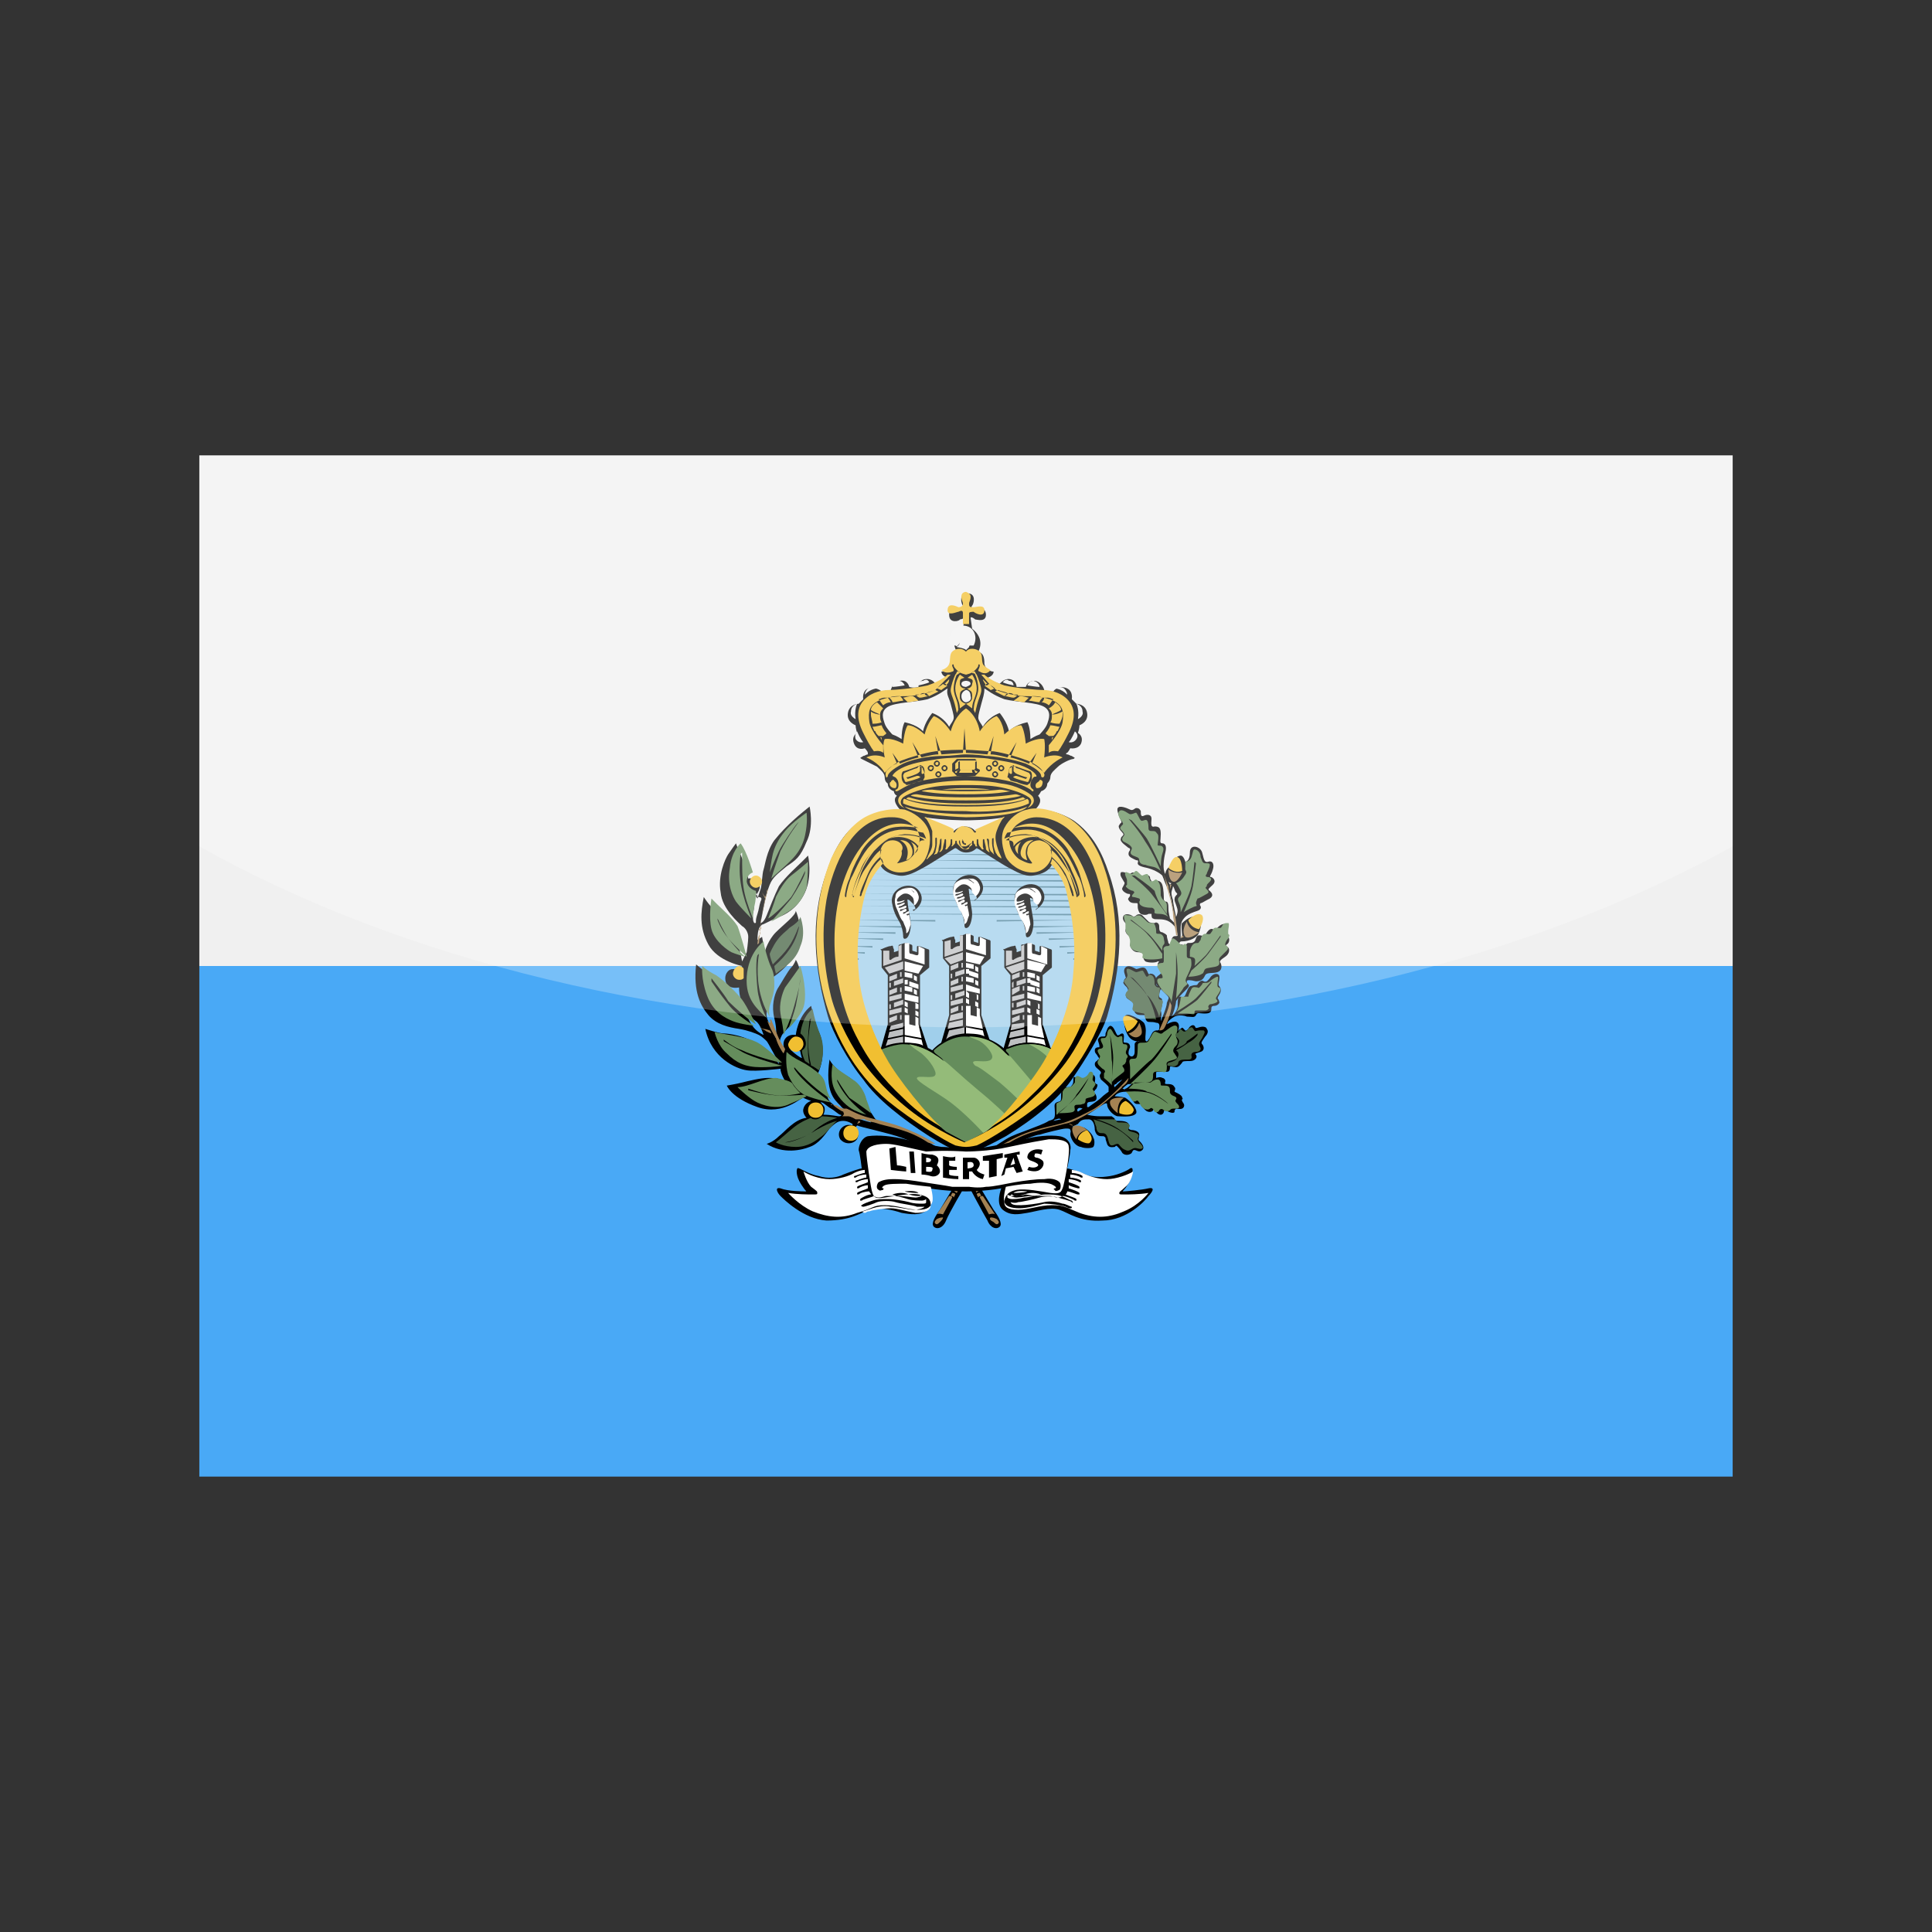<?xml version="1.0" encoding="utf-8"?>
<!-- Generator: Adobe Illustrator 24.3.0, SVG Export Plug-In . SVG Version: 6.00 Build 0)  -->
<svg version="1.1" id="Layer_1" xmlns="http://www.w3.org/2000/svg" xmlns:xlink="http://www.w3.org/1999/xlink" x="0px" y="0px"
	 viewBox="0 0 126 126" enable-background="new 0 0 126 126" xml:space="preserve">
<rect x="0" y="0" width="126" height="126" fill="#333333" stroke="none"/>
<g>
	<g>
		<g>
			<polygon fill="#F0F0F0" points="13,29.7 113,29.7 113,63 13,63 13,29.7 			"/>
			<polygon fill="#49A9F6" points="13,63 113,63 113,96.3 13,96.3 13,63 			"/>
			<g>
				<path fill-rule="evenodd" clip-rule="evenodd" d="M62.2,77.4c0,0-0.6,1-0.9,1.5c-0.3,0.4-0.6,0.9-0.4,1.1
					c0.2,0.2,0.6,0.1,0.8-0.4c0.2-0.5,1.2-2.2,1.2-2.2L62.2,77.4L62.2,77.4z"/>
				<path fill-rule="evenodd" clip-rule="evenodd" fill="#A48253" d="M62.2,77.6c0,0,0.2,0,0.3,0l-0.1,0.2
					C62.4,77.8,62.2,77.7,62.2,77.6L62.2,77.6L62.2,77.6z M61.5,79.4c-0.1,0-0.2,0-0.4,0.1c-0.1,0.1-0.2,0.2-0.1,0.3
					c0.1,0.1,0.2,0,0.3-0.1C61.4,79.6,61.5,79.5,61.5,79.4L61.5,79.4z M61.9,78c0,0,0.2,0,0.2,0.1l-0.6,1.1c0,0-0.3-0.1-0.4,0
					L61.9,78L61.9,78z M62,78l0.1-0.2c0,0,0.2,0,0.2,0.1l-0.1,0.2C62.2,78.1,62.2,78,62,78L62,78z"/>
				<path fill-rule="evenodd" clip-rule="evenodd" d="M63.9,77.4c0,0,0.6,1,0.9,1.5c0.3,0.4,0.6,0.9,0.4,1.1
					c-0.2,0.2-0.6,0.1-0.8-0.4c-0.3-0.5-1.2-2.2-1.2-2.2L63.9,77.4L63.9,77.4z"/>
				<path fill-rule="evenodd" clip-rule="evenodd" fill="#A48253" d="M63.9,77.6c0,0-0.2,0-0.3,0l0.1,0.2
					C63.6,77.8,63.8,77.7,63.9,77.6L63.9,77.6L63.9,77.6z M64.6,79.4c0.1,0,0.2,0,0.4,0.1c0.1,0.1,0.2,0.2,0.1,0.3
					c-0.1,0.1-0.2,0-0.3-0.1C64.6,79.6,64.5,79.5,64.6,79.4L64.6,79.4z M64.1,78c0,0-0.2,0-0.2,0.1l0.6,1.1c0,0,0.3-0.1,0.4,0
					L64.1,78L64.1,78z M64,78l-0.1-0.2c0,0-0.2,0-0.2,0.1l0.1,0.2C63.8,78.1,63.8,78,64,78L64,78z"/>
				<g>
					<g>
						<polygon fill-rule="evenodd" clip-rule="evenodd" fill="#A0CFEB" points="63,55.2 63.7,54.8 67.3,56.3 68.6,55.4 70,56.4 
							71.2,62.8 69,69.8 65.3,73.6 63,74.8 60.7,73.6 57.1,69.8 54.8,62.8 56,56.4 57.4,55.4 58.7,56.3 62.4,54.8 63,55.2 						"/>
						<g>
							<path fill="#4C819A" d="M60.9,55.7h4.4v0.1L60.9,55.7L60.9,55.7L60.9,55.7z M70.7,62.5H70v0.1L70.7,62.5L70.7,62.5L70.7,62.5
								z M70.7,62.1h-1.1v0.1L70.7,62.1L70.7,62.1L70.7,62.1z M70.7,61.7h-1.6v0.1L70.7,61.7L70.7,61.7L70.7,61.7z M70.7,61.2h-2.3
								v0.1L70.7,61.2L70.7,61.2L70.7,61.2z M70.7,60.8h-3.1v0.1L70.7,60.8L70.7,60.8L70.7,60.8z M70.7,60.4h-3.6v0.1L70.7,60.4
								L70.7,60.4L70.7,60.4z M70.4,60H65v0.1L70.4,60L70.4,60L70.4,60z M55.3,62.5H56v0.1L55.3,62.5L55.3,62.5L55.3,62.5z
								 M55.3,62.1h1.1v0.1L55.3,62.1L55.3,62.1L55.3,62.1z M55.3,61.7h1.6v0.1L55.3,61.7L55.3,61.7L55.3,61.7z M55.3,61.2h2.3v0.1
								L55.3,61.2L55.3,61.2L55.3,61.2z M55.3,60.8h3.1v0.1L55.3,60.8L55.3,60.8L55.3,60.8z M55.3,60.4h3.6v0.1L55.3,60.4L55.3,60.4
								L55.3,60.4z M55.6,60H61v0.1L55.6,60L55.6,60L55.6,60z M55.6,59.6h14.9v0.1L55.6,59.6L55.6,59.6L55.6,59.6z M55.7,59.1h14.6
								v0.1L55.7,59.1L55.7,59.1L55.7,59.1z M55.7,58.7h14.6v0.1L55.7,58.7L55.7,58.7L55.7,58.7z M55.7,58.3h14.6v0.1L55.7,58.3
								L55.7,58.3L55.7,58.3z M55.9,57.8h14.3v0.1L55.9,57.8L55.9,57.8L55.9,57.8z M56.1,57.4h13.8v0.1L56.1,57.4L56.1,57.4
								L56.1,57.4z M56.4,57h13.5v0.1L56.4,57L56.4,57L56.4,57z M56.7,56.6h12.9v0.1L56.7,56.6L56.7,56.6L56.7,56.6z M60.1,56.1h6
								v0.1L60.1,56.1L60.1,56.1L60.1,56.1z M60.9,55.3h4.4v0.1L60.9,55.3L60.9,55.3L60.9,55.3z"/>
							<g>
								<g>
									<g>
										<path fill-rule="evenodd" clip-rule="evenodd" d="M61.5,61.3c0,0,0.4-0.2,0.6-0.2c0.2-0.1,0.1,0.1,0.2,0.2
											c0,0.1,0,0.2,0,0.2l0.3-0.1c0,0,0-0.3,0-0.3c0-0.1,0-0.1,0.1-0.1c0.1,0,0.3-0.1,0.3-0.1c0,0,0.1,0,0.1,0
											c0.1,0,0.3,0.1,0.3,0.1s0.1,0,0.1,0.1c0,0.1,0,0.3,0,0.3l0.3,0.1c0,0,0-0.3,0-0.3c0-0.1,0-0.1,0.1-0.1
											c0.1,0,0.6,0.2,0.6,0.2s0.1,0,0.1,0.1c0,0.1,0,1.1,0,1.1L64,63v3.2l0.7,2.1h-3.4l0.6-2.1V63l-0.4-0.5c0,0,0-1,0-1.1
											C61.4,61.3,61.4,61.3,61.5,61.3L61.5,61.3z"/>
										<path fill-rule="evenodd" clip-rule="evenodd" fill="#BDBFC1" d="M61.6,61.4v1l1.2-0.4v-1L62.6,61c0,0,0,0.6,0,0.6
											c0,0.1,0,0.1-0.1,0.1c-0.1,0-0.3,0.1-0.4,0.2c-0.1,0-0.1,0-0.1-0.1c0-0.1,0-0.5,0-0.5L61.6,61.4L61.6,61.4z M62.9,67v0.4
											c0,0-1,0.1-1.2,0.4l0.2-0.6L62.9,67L62.9,67z M62.8,66.5v0.4l-1,0.2l0.1-0.4L62.8,66.5L62.8,66.5z M62.8,66.4V66L62,66.2
											l-0.1,0.4L62.8,66.4L62.8,66.4z M62.7,65.6v0.3l0.1,0v-0.3L62.7,65.6L62.7,65.6z M62,65.8l0.5-0.2v0.3L62,66.1L62,65.8
											L62,65.8z M62,65.3v0.3l0.8-0.2v-0.3L62,65.3L62,65.3z M62.3,64.8v0.3l0.6-0.2v-0.3L62.3,64.8L62.3,64.8z M62,64.9v0.3
											l0.1,0v-0.3L62,64.9L62,64.9z M62,64.4v0.3l0.8-0.2v-0.3L62,64.4L62,64.4z M62.7,63.7v0.3l0.1,0v-0.3L62.7,63.7L62.7,63.7
											z M62,64l0.5-0.2v0.3L62,64.3L62,64L62,64z M62.3,63.4v0.3l0.6-0.2v-0.3L62.3,63.4L62.3,63.4z M62,63.5v0.3l0.1,0v-0.3
											L62,63.5L62,63.5z M62.7,62.8v0.3l0.1,0v-0.3L62.7,62.8L62.7,62.8z M62,63l0.5-0.2v0.3L62,63.3L62,63L62,63z M61.6,62.5
											l1.2-0.4v0.5L62,62.9L61.6,62.5L61.6,62.5z"/>
										<path fill-rule="evenodd" clip-rule="evenodd" fill="#FFFFFF" d="M63,60.9v1l1.3,0.4v-1l-0.4-0.2c0,0,0,0.4,0,0.5
											c0,0.1-0.1,0.1-0.1,0.1c-0.1,0-0.3-0.1-0.4-0.1c-0.1,0-0.1-0.1-0.1-0.2s0-0.5,0-0.5L63,60.9L63,60.9z M63,67v0.4
											c0,0,1,0,1.2,0.2l-0.1-0.4L63,67L63,67z M63,65.6v1.3l1.1,0.2l-0.2-0.9v-0.4l-0.2-0.1v0.6l-0.4-0.1v-0.6L63,65.6L63,65.6z
											 M63.6,65.3v0.3l0.2,0.1v-0.3L63.6,65.3L63.6,65.3z M63,65.1v0.3l0.2,0.1v-0.3L63,65.1L63,65.1z M63.8,65.2v-0.3l-0.2-0.1
											c0,0,0.1,0,0.1,0.1c0,0.1,0,0.3,0,0.3L63.8,65.2L63.8,65.2z M63,64.6V65l0.2,0.1c0,0,0-0.2,0-0.2c0-0.1,0-0.1,0-0.1
											L63,64.6L63,64.6z M63,64.2v0.4l0.9,0.2v-0.3L63,64.2L63,64.2z M63.6,63.9v0.3l0.2,0.1v-0.3L63.6,63.9L63.6,63.9z
											 M63,63.7V64l0.5,0.1v-0.3L63,63.7L63,63.7z M63.2,63.6v-0.3l0.6,0.2v0.3L63.2,63.6L63.2,63.6z M63,63.2v0.3l0.2,0v-0.3
											L63,63.2L63,63.2z M63.6,63.3v-0.3l0.2,0.1v0.3L63.6,63.3L63.6,63.3z M63,62.8v0.3l0.5,0.1v-0.3L63,62.8L63,62.8z
											 M63,62.1v0.6l0.9,0.2l0.3-0.5L63,62.1L63,62.1z"/>
									</g>
									<path fill-rule="evenodd" clip-rule="evenodd" d="M63.6,58.7c0,0,0.8-0.5,0.4-1.2c-0.5-0.9-2.1-0.3-1.8,0.8
										c0.1,0.6,0.4,1,0.5,1.2c0.1,0.2,0.2,0.6,0.2,0.8c0,0.1,0,0.3,0.2,0.2c0.2-0.1,0.3-0.6,0.3-0.9c0-0.3-0.2-1.2-0.2-1.4
										c0-0.2-0.1-0.3,0.1-0.2c0.1,0.1,0.2,0.2,0.3,0.3c0.1,0.2,0.1,0.2,0.1,0.3C63.5,58.7,63.5,58.8,63.6,58.7L63.6,58.7z"/>
									<path fill-rule="evenodd" clip-rule="evenodd" fill="#FFFFFF" d="M63.7,58.4c0,0,0.3-0.3,0.2-0.6c-0.1-0.4-0.4-0.5-0.5-0.5
										c-0.2,0-0.4,0-0.5,0c-0.1,0,0,0,0,0c0,0,0.3,0,0.4,0.1c0.1,0.1,0.3,0.2,0.2,0.2c0,0-0.1-0.1-0.3-0.2
										c-0.1-0.1-0.4-0.1-0.6,0c-0.2,0.1-0.4,0.2-0.4,0.5c-0.1,0.3,0,0.6,0.1,0.8c0.1,0.2,0.2,0.6,0.4,0.8
										c0.1,0.3,0.2,0.4,0.2,0.6c0,0.2,0,0.2,0.1,0.1c0.1-0.1,0.1-0.3,0.2-0.5c0-0.2-0.1-0.5-0.1-0.6c0-0.1-0.1,0-0.1,0
										c-0.1,0-0.1-0.1,0-0.1c0,0,0.1,0,0.1-0.1c0-0.1,0-0.1-0.2,0c-0.1,0.1-0.2,0.1-0.2,0.1c0,0,0-0.1,0-0.1
										c0.1,0,0.3-0.1,0.2-0.2c0-0.1-0.3,0.1-0.3,0.1c-0.1,0-0.1,0.1-0.1,0c0-0.1,0-0.1,0.1-0.1c0.1,0,0.4-0.1,0.3-0.2
										c0-0.1-0.3,0.1-0.4,0.1s-0.1,0-0.1,0c0,0,0-0.1,0.1-0.1c0.1,0,0.4-0.1,0.3-0.2c0-0.1-0.3,0.1-0.4,0.1c-0.1,0-0.1,0-0.1,0
										c0,0,0-0.1,0.1-0.1c0.1,0,0.4-0.1,0.4-0.2c0,0-0.3,0.1-0.4,0.1c-0.1,0-0.1,0-0.1-0.1c0-0.1,0.2-0.3,0.4-0.4
										c0.3-0.1,0.5,0.1,0.6,0.2c0.1,0.1,0.1,0.3,0.1,0.3C63.6,58.4,63.6,58.5,63.7,58.4L63.7,58.4z"/>
								</g>
								<g>
									<g>
										<path fill-rule="evenodd" clip-rule="evenodd" d="M57.5,61.9c0,0,0.4-0.2,0.6-0.2c0.2-0.1,0.1,0.1,0.2,0.2
											c0,0.1,0,0.2,0,0.2l0.3-0.1c0,0,0-0.3,0-0.3s0-0.1,0.1-0.1c0,0,0.3-0.1,0.3-0.1c0,0,0.1,0,0.1,0c0.1,0,0.3,0.1,0.3,0.1
											s0.1,0,0.1,0.1c0,0.1,0,0.3,0,0.3l0.3,0.1c0,0,0-0.3,0-0.3c0-0.1,0-0.1,0.1-0.1c0.1,0,0.6,0.2,0.6,0.2s0.1,0,0.1,0.1
											c0,0.1,0,1.1,0,1.1L60,63.6v3.2l0.7,2.1h-3.4l0.6-2.1v-3.2l-0.4-0.5c0,0,0-1,0-1.1C57.4,61.9,57.4,61.9,57.5,61.9
											L57.5,61.9z"/>
										<path fill-rule="evenodd" clip-rule="evenodd" fill="#BDBFC1" d="M57.6,62v1l1.2-0.4v-1l-0.2,0.1c0,0,0,0.6,0,0.6
											c0,0.1,0,0.1-0.1,0.1c-0.1,0-0.3,0.1-0.4,0.2c-0.1,0-0.1,0-0.1-0.1c0-0.1,0-0.5,0-0.5L57.6,62L57.6,62z M58.9,67.6v0.4
											c0,0-1,0.1-1.2,0.4l0.2-0.6L58.9,67.6L58.9,67.6z M58.9,67.1v0.4l-1,0.2l0.1-0.4L58.9,67.1L58.9,67.1z M58.9,67v-0.3
											l-0.8,0.2L58,67.2L58.9,67L58.9,67z M58.7,66.2v0.3l0.1,0v-0.3L58.7,66.2L58.7,66.2z M58,66.4l0.5-0.2v0.3L58,66.7
											L58,66.4L58,66.4z M58,65.9v0.3l0.8-0.2v-0.3L58,65.9L58,65.9z M58.3,65.4v0.3l0.6-0.2v-0.3L58.3,65.4L58.3,65.4z
											 M58,65.5v0.3l0.1,0v-0.3L58,65.5L58,65.5z M58,65v0.3l0.8-0.2v-0.3L58,65L58,65z M58.7,64.4v0.3l0.1,0v-0.3L58.7,64.4
											L58.7,64.4z M58,64.6l0.5-0.2v0.3L58,64.9L58,64.6L58,64.6z M58.3,64v0.3l0.6-0.2v-0.3L58.3,64L58.3,64z M58,64.1v0.3
											l0.1,0v-0.3L58,64.1L58,64.1z M58.7,63.4v0.3l0.1,0v-0.3L58.7,63.4L58.7,63.4z M58,63.7l0.5-0.2v0.3L58,64L58,63.7
											L58,63.7z M57.7,63.1l1.2-0.4v0.5L58,63.5L57.7,63.1L57.7,63.1z"/>
										<path fill-rule="evenodd" clip-rule="evenodd" fill="#FFFFFF" d="M59,61.5v1l1.3,0.4v-1l-0.4-0.2c0,0,0,0.4,0,0.5
											c0,0.1-0.1,0.1-0.1,0.1c-0.1,0-0.3-0.1-0.4-0.1c-0.1,0-0.1-0.1-0.1-0.2s0-0.5,0-0.5L59,61.5L59,61.5z M59,67.6v0.4
											c0,0,1,0,1.2,0.2l-0.1-0.4L59,67.6L59,67.6z M59,66.2v1.3l1.1,0.2l-0.2-0.9v-0.4l-0.2-0.1v0.6l-0.4-0.1v-0.6L59,66.2
											L59,66.2z M59.7,65.9v0.3l0.2,0.1v-0.3L59.7,65.9L59.7,65.9z M59,65.7V66l0.2,0.1v-0.3L59,65.7L59,65.7z M59.9,65.8v-0.3
											l-0.2-0.1c0,0,0,0,0,0.1c0,0.1,0,0.3,0,0.3L59.9,65.8L59.9,65.8z M59,65.3v0.3l0.2,0.1c0,0,0-0.2,0-0.2c0-0.1,0-0.1,0-0.1
											L59,65.3L59,65.3z M59,64.8v0.4l0.9,0.2V65L59,64.8L59,64.8z M59.6,64.5v0.3l0.2,0.1v-0.3L59.6,64.5L59.6,64.5z M59,64.3
											v0.3l0.5,0.1v-0.3L59,64.3L59,64.3z M59.3,64.3v-0.3l0.6,0.2v0.3L59.3,64.3L59.3,64.3z M59,63.9v0.3l0.2,0v-0.3L59,63.9
											L59,63.9z M59.6,63.9v-0.3l0.2,0.1V64L59.6,63.9L59.6,63.9z M59,63.4v0.3l0.5,0.1v-0.3L59,63.4L59,63.4z M59,62.7v0.6
											l0.9,0.2l0.3-0.5L59,62.7L59,62.7z"/>
									</g>
									<path fill-rule="evenodd" clip-rule="evenodd" d="M59.6,59.4c0,0,0.8-0.5,0.4-1.2c-0.5-0.9-2.1-0.3-1.8,0.8
										c0.1,0.6,0.4,1,0.5,1.2c0.1,0.2,0.2,0.6,0.2,0.8c0,0.1,0,0.3,0.2,0.2c0.2-0.1,0.3-0.6,0.3-0.9c0-0.3-0.2-1.2-0.2-1.4
										c0-0.2-0.1-0.3,0.1-0.2c0.1,0.1,0.2,0.2,0.3,0.3c0.1,0.2,0.1,0.2,0.1,0.3C59.5,59.3,59.5,59.4,59.6,59.4L59.6,59.4z"/>
									<path fill-rule="evenodd" clip-rule="evenodd" fill="#FFFFFF" d="M59.7,59c0,0,0.3-0.3,0.2-0.6c-0.1-0.4-0.4-0.5-0.5-0.5
										c-0.2,0-0.4,0-0.4,0c-0.1,0,0,0,0,0c0,0,0.3,0,0.4,0.1c0.1,0.1,0.3,0.2,0.2,0.2c0,0-0.1-0.1-0.2-0.2
										c-0.1-0.1-0.4-0.1-0.6,0c-0.2,0.1-0.4,0.2-0.4,0.5c-0.1,0.3,0,0.6,0.1,0.8c0.1,0.2,0.2,0.6,0.4,0.8
										c0.1,0.3,0.2,0.4,0.2,0.6c0,0.2,0,0.2,0.1,0.1c0.1-0.1,0.1-0.3,0.2-0.5c0-0.2-0.1-0.5-0.1-0.6c0-0.1-0.1,0-0.1,0
										c-0.1,0-0.1-0.1,0-0.1c0,0,0.1,0,0.1-0.1c0-0.1,0-0.1-0.2,0c-0.1,0.1-0.2,0.1-0.2,0.1c0,0,0-0.1,0-0.1
										c0.1,0,0.3-0.1,0.2-0.2c0-0.1-0.3,0.1-0.3,0.1c-0.1,0-0.1,0.1-0.1,0c0-0.1,0-0.1,0.1-0.1c0.1,0,0.4-0.1,0.3-0.2
										c0-0.1-0.3,0.1-0.4,0.1c-0.1,0-0.1,0-0.1,0c0,0,0-0.1,0.1-0.1c0.1,0,0.4-0.2,0.3-0.2c0-0.1-0.3,0.1-0.4,0.1
										c-0.1,0-0.1,0-0.1,0c0,0,0-0.1,0.1-0.1c0.1,0,0.4-0.1,0.4-0.2c0,0-0.3,0.1-0.4,0.1c-0.1,0-0.1,0-0.1-0.1
										c0-0.1,0.2-0.3,0.4-0.4c0.3-0.1,0.5,0.1,0.6,0.2c0.1,0.1,0.1,0.3,0.1,0.3C59.6,59,59.6,59.1,59.7,59L59.7,59z"/>
								</g>
								<g>
									<g>
										<path fill-rule="evenodd" clip-rule="evenodd" d="M65.5,61.9c0,0,0.4-0.2,0.6-0.2c0.2-0.1,0.1,0.1,0.2,0.2
											c0,0.1,0,0.2,0,0.2l0.3-0.1c0,0,0-0.3,0-0.3c0-0.1,0-0.1,0.1-0.1c0.1,0,0.3-0.1,0.3-0.1c0,0,0.1,0,0.1,0
											c0.1,0,0.3,0.1,0.3,0.1s0.1,0,0.1,0.1c0,0.1,0,0.3,0,0.3l0.3,0.1c0,0,0-0.3,0-0.3c0-0.1,0-0.1,0.1-0.1
											c0.1,0,0.6,0.2,0.6,0.2s0.1,0,0.1,0.1c0,0.1,0,1.1,0,1.1L68,63.6v3.2l0.7,2.1h-3.4l0.6-2.1v-3.2l-0.4-0.5c0,0,0-1,0-1.1
											C65.4,61.9,65.4,61.9,65.5,61.9L65.5,61.9z"/>
										<path fill-rule="evenodd" clip-rule="evenodd" fill="#BDBFC1" d="M65.6,62v1l1.2-0.4v-1l-0.2,0.1c0,0,0,0.6,0,0.6
											c0,0.1,0,0.1-0.1,0.1c0,0-0.3,0.1-0.4,0.2c-0.1,0-0.1,0-0.1-0.1c0-0.1,0-0.5,0-0.5L65.6,62L65.6,62z M66.9,67.6V68
											c0,0-1,0.1-1.2,0.4l0.2-0.6L66.9,67.6L66.9,67.6z M66.8,67.1v0.4l-1,0.2l0.1-0.4L66.8,67.1L66.8,67.1z M66.8,67v-0.3
											L66,66.8l-0.1,0.4L66.8,67L66.8,67z M66.7,66.2v0.3l0.1,0v-0.3L66.7,66.2L66.7,66.2z M66,66.4l0.5-0.2v0.3L66,66.7V66.4
											L66,66.4z M66,65.9v0.3l0.8-0.2v-0.3L66,65.9L66,65.9z M66.3,65.4v0.3l0.6-0.2v-0.3L66.3,65.4L66.3,65.4z M66,65.4v0.3
											l0.1,0v-0.3L66,65.4L66,65.4z M66,65v0.3l0.8-0.2v-0.3L66,65L66,65z M66.7,64.3v0.3l0.1,0v-0.3L66.7,64.3L66.7,64.3z
											 M66,64.5l0.5-0.2v0.3L66,64.9V64.5L66,64.5z M66.3,64v0.3l0.6-0.2v-0.3L66.3,64L66.3,64z M66,64.1v0.3l0.1,0V64L66,64.1
											L66,64.1z M66.7,63.4v0.3l0.1,0v-0.3L66.7,63.4L66.7,63.4z M66,63.6l0.5-0.2v0.3L66,63.9V63.6L66,63.6z M65.6,63.1
											l1.2-0.4v0.5L66,63.5L65.6,63.1L65.6,63.1z"/>
										<path fill-rule="evenodd" clip-rule="evenodd" fill="#FFFFFF" d="M67,61.5v1l1.3,0.4v-1l-0.4-0.2c0,0,0,0.4,0,0.5
											c0,0.1-0.1,0.1-0.1,0.1c-0.1,0-0.3-0.1-0.4-0.1c-0.1,0-0.1-0.1-0.1-0.2c0-0.1,0-0.5,0-0.5L67,61.5L67,61.5z M67,67.6V68
											c0,0,1,0,1.2,0.2l-0.1-0.4L67,67.6L67,67.6z M67,66.2v1.3l1.1,0.2l-0.2-0.9v-0.4l-0.2-0.1v0.6l-0.4-0.1v-0.6L67,66.2
											L67,66.2z M67.6,65.8v0.3l0.2,0.1v-0.3L67.6,65.8L67.6,65.8z M67,65.7V66l0.2,0.1v-0.3L67,65.7L67,65.7z M67.8,65.8v-0.3
											l-0.2-0.1c0,0,0.1,0,0.1,0.1c0,0.1,0,0.3,0,0.3L67.8,65.8L67.8,65.8z M67,65.2v0.3l0.2,0.1c0,0,0-0.2,0-0.2
											c0-0.1,0-0.1,0-0.1L67,65.2L67,65.2z M67,64.7v0.4l0.9,0.2V65L67,64.7L67,64.7z M67.6,64.4v0.3l0.2,0.1v-0.3L67.6,64.4
											L67.6,64.4z M67,64.3v0.3l0.5,0.1v-0.3L67,64.3L67,64.3z M67.2,64.2v-0.3l0.6,0.2v0.3L67.2,64.2L67.2,64.2z M67,63.8v0.3
											l0.2,0v-0.3L67,63.8L67,63.8z M67.6,63.9v-0.3l0.2,0.1v0.3L67.6,63.9L67.6,63.9z M67,63.4v0.3l0.5,0.1v-0.3L67,63.4
											L67,63.4z M67,62.6v0.6l0.9,0.2l0.3-0.5L67,62.6L67,62.6z"/>
									</g>
									<path fill-rule="evenodd" clip-rule="evenodd" d="M67.6,59.3c0,0,0.8-0.5,0.4-1.2c-0.5-0.9-2.1-0.3-1.8,0.8
										c0.1,0.6,0.4,1,0.5,1.2c0.1,0.2,0.2,0.6,0.2,0.8c0,0.1,0,0.3,0.2,0.2c0.2-0.1,0.3-0.6,0.3-0.9c0-0.3-0.2-1.2-0.2-1.4
										c0-0.2-0.1-0.3,0.1-0.2c0.1,0.1,0.2,0.2,0.3,0.3c0.1,0.2,0.1,0.2,0.1,0.3C67.5,59.3,67.5,59.4,67.6,59.3L67.6,59.3z"/>
									<path fill-rule="evenodd" clip-rule="evenodd" fill="#FFFFFF" d="M67.7,59c0,0,0.3-0.3,0.2-0.6c-0.1-0.4-0.4-0.5-0.5-0.5
										c-0.2,0-0.4,0-0.5,0c-0.1,0,0,0,0,0c0,0,0.3,0,0.4,0.1c0.1,0.1,0.3,0.2,0.2,0.2c0,0-0.1-0.1-0.3-0.2
										c-0.1-0.1-0.4-0.1-0.6,0c-0.2,0.1-0.4,0.2-0.4,0.5c-0.1,0.3,0,0.6,0.1,0.8c0.1,0.2,0.2,0.6,0.4,0.8
										c0.1,0.2,0.2,0.4,0.2,0.6c0,0.2,0,0.2,0.1,0.1c0.1-0.1,0.1-0.3,0.2-0.5c0-0.2-0.1-0.5-0.1-0.6c0-0.1-0.1,0-0.1,0
										c-0.1,0-0.1-0.1,0-0.1c0,0,0.1,0,0.1-0.1c0-0.1,0-0.1-0.2,0c-0.1,0.1-0.2,0.1-0.2,0.1c0,0,0-0.1,0-0.1
										c0.1,0,0.3-0.1,0.2-0.2c0-0.1-0.3,0.1-0.3,0.1c-0.1,0-0.1,0.1-0.1,0c0-0.1,0-0.1,0.1-0.1c0.1,0,0.4-0.1,0.3-0.2
										c0-0.1-0.3,0.1-0.4,0.1c-0.1,0-0.1,0-0.1,0c0,0,0-0.1,0.1-0.1c0.1,0,0.4-0.1,0.3-0.2c0-0.1-0.3,0.1-0.4,0.1
										c-0.1,0-0.1,0-0.1,0c0,0,0-0.1,0.1-0.1c0.1,0,0.4-0.1,0.4-0.2c0,0-0.3,0.1-0.4,0.1c-0.1,0-0.1,0-0.1-0.1
										c0-0.1,0.1-0.3,0.4-0.4c0.3-0.1,0.5,0.1,0.6,0.2c0.1,0.1,0.1,0.3,0.1,0.3C67.6,59,67.6,59,67.7,59L67.7,59z"/>
								</g>
							</g>
							<path fill-rule="evenodd" clip-rule="evenodd" d="M56.9,68.7c0,0,0.8-0.7,2-0.7c1.2,0,1.9,0.5,1.9,0.5s0.8-1,2.3-1
								c1.5,0,2.4,0.9,2.4,0.9s0.7-0.4,1.6-0.4s1.7,0.5,1.7,0.5l0.7,0.5c0,0-3.5,4.7-6.4,5.9C63.1,74.8,58.3,72.9,56.9,68.7
								L56.9,68.7z"/>
							<path fill-rule="evenodd" clip-rule="evenodd" fill="#658D5C" d="M57.1,68.6c0,0,1.1-0.5,1.8-0.5c0.8,0,1.5,0.3,2,0.7
								c0.5,0.3,0.5,0.4,0.6,0.4c0.1-0.1-0.4-0.4-0.5-0.5c-0.1-0.1-0.1-0.1-0.1-0.2c0.1-0.1,1-0.9,2-0.9c1.1,0,1.9,0.4,2.4,0.9
								c0.5,0.5,0.5,0.4,0.5,0.3c0-0.1-0.2-0.2-0.2-0.3c0,0,0-0.1,0.1-0.1c0.1,0,0.6-0.3,1.3-0.3c0.7,0,1.1,0.1,1.7,0.4l0.3,0.1
								c0,0-2.4,4.8-6,6.1C63,74.8,58.4,72.8,57.1,68.6L57.1,68.6z"/>
							<path fill-rule="evenodd" clip-rule="evenodd" fill="#94BB79" d="M59.3,68.1c0.6,0.1,1.3,0.4,1.7,0.7
								c0.5,0.3,0.5,0.4,0.6,0.4c0.3,0.2,1,0.9,2.2,1.9c1.1,0.9,1.8,1.6,2.1,1.9c-0.5,0.4-1,0.8-1.5,1.2c-0.5-0.6-1.6-1.7-2.4-2.3
								c-0.8-0.6-2.3-1.4-2.2-1.6c0.1-0.2,1.1,0.1,1.2-0.2c0.1-0.2-0.3-0.9-0.9-1.4C59.8,68.5,59.5,68.3,59.3,68.1L59.3,68.1z
								 M63.2,67.6c1,0,1.7,0.4,2.2,0.9c0.3,0.3,0.4,0.4,0.5,0.4l0,0c0.1,0.1,1.2,1.4,1.7,2c-0.3,0.4-0.6,0.8-0.9,1.1
								c-0.3-0.3-0.9-0.9-1.5-1.4c-0.8-0.6-1.3-1-1.6-1.1c-0.2-0.2-0.2-0.3,0.1-0.3c0.3,0,0.9,0.1,1-0.2c0.1-0.2-0.3-0.8-0.8-1.1
								C63.7,67.8,63.4,67.7,63.2,67.6L63.2,67.6z M67.1,68.1c0.6,0,1,0.1,1.6,0.4l0.3,0.1c0,0-0.1,0.3-0.4,0.7
								C68.3,68.8,67.7,68.4,67.1,68.1L67.1,68.1z"/>
						</g>
					</g>
					<path fill-rule="evenodd" clip-rule="evenodd" d="M63,53.5c0,0,1.5,0,2.5-0.2l-1.9,0.9c0,0-0.2-0.3-0.7-0.3
						c-0.4,0-0.7,0.3-0.7,0.3l-1.9-0.9C61.5,53.5,63,53.5,63,53.5L63,53.5z M63,55.6c0.4,0,0.6-0.2,0.7-0.3c0,0,1.7,1.1,2.1,1.3
						c0.4,0.2,1,0.6,1.6,0.5c0.6-0.1,1-0.3,1.2-0.7c0,0,1,0.8,1.3,2.8c0.3,2,0.4,4.5-0.3,6.6c-0.7,2.2-1.5,3.6-2.7,5.3
						c-1.2,1.7-2.6,2.7-2.6,2.7L63,74.5l-1.3-0.7c0,0-1.3-1-2.6-2.7c-1.2-1.7-2-3.1-2.7-5.3c-0.7-2.2-0.6-4.7-0.3-6.6
						c0.3-2,1.3-2.8,1.3-2.8c0.2,0.4,0.6,0.6,1.2,0.7c0.6,0.1,1.2-0.3,1.6-0.5c0.4-0.2,2.1-1.3,2.1-1.3C62.4,55.3,62.6,55.6,63,55.6
						L63,55.6z M63,75.3c0,0,0.8-0.2,2.6-1.2c1.8-1.1,3.4-2.4,4.3-3.7c0.9-1.3,2-3.1,2.3-4.1c0.9-3.1,1.2-6.3,0.1-9.4
						c-0.4-1.2-1-2.5-2.3-3.4c-1.3-0.8-2.5-0.7-2.5-0.7s0.6-0.5,0.2-0.9c0,0,0.1-0.1,0.2-0.3c0,0,0.4-0.1,0.4-0.5
						c0,0,0.2-0.2,0.2-0.4c0-0.3,0.3-0.5,0.5-0.7c0.2-0.2,0.8-0.5,1-0.5c0.2-0.1,0-0.1-0.1-0.2c-0.1,0-0.2-0.1-0.3-0.1
						c-0.1,0-0.1-0.1,0-0.1c0.1-0.1,0.2-0.3,0.2-0.3s0.5,0.1,0.7-0.3c0.2-0.5-0.2-0.7-0.2-0.7s0.1-0.3,0.1-0.5c0,0,0.6-0.2,0.5-0.8
						c-0.1-0.6-0.7-0.6-0.7-0.6s-0.2-0.2-0.3-0.3c0,0,0.1-0.5-0.3-0.7c-0.4-0.2-0.8,0-0.9,0.2c0,0-0.4,0-0.6-0.1
						c0,0-0.1-0.5-0.6-0.6c-0.5,0-0.6,0.4-0.6,0.4s-0.3,0-0.6,0c0,0,0-0.4-0.4-0.5c-0.4-0.1-0.7,0.3-0.7,0.3s-0.6-0.2-0.8-0.4
						c0,0,0.4-0.1,0.4-0.4c0,0-0.5,0-0.6-0.5c0-0.5-0.1-0.7-0.4-0.8c0,0,0.5-0.8-0.4-1.5c0,0-0.1-0.7-0.1-0.7c0-0.1,0.2,0,0.3,0.1
						c0.1,0,0.7,0.2,0.7-0.3s-0.5-0.5-0.7-0.4c-0.2,0.1-0.3-0.1-0.2-0.2c0.1-0.1,0.3-0.8-0.3-0.8c-0.6,0-0.4,0.7-0.3,0.8
						c0.1,0.1,0,0.3-0.2,0.2c-0.2-0.1-0.7-0.2-0.7,0.4s0.7,0.4,0.7,0.3c0.1,0,0.3-0.1,0.3-0.1c0,0.1-0.1,0.7-0.1,0.7
						c-1,0.6-0.4,1.5-0.4,1.5c-0.2,0.1-0.3,0.4-0.4,0.8c0,0.5-0.6,0.5-0.6,0.5c0,0.3,0.4,0.4,0.4,0.4c-0.2,0.2-0.8,0.4-0.8,0.4
						s-0.2-0.4-0.7-0.3c-0.4,0.1-0.4,0.5-0.4,0.5c-0.3,0.1-0.6,0-0.6,0s-0.1-0.5-0.6-0.4c-0.5,0.1-0.6,0.6-0.6,0.6
						c-0.2,0-0.6,0.1-0.6,0.1c-0.1-0.1-0.4-0.3-0.9-0.2c-0.4,0.2-0.3,0.7-0.3,0.7c-0.1,0.1-0.3,0.3-0.3,0.3s-0.6,0-0.7,0.6
						c-0.1,0.6,0.5,0.8,0.5,0.8c0,0.2,0.1,0.5,0.1,0.5s-0.4,0.2-0.2,0.7c0.2,0.5,0.7,0.3,0.7,0.3s0.2,0.2,0.2,0.3s0,0.1,0,0.1
						c-0.1,0-0.2,0.1-0.3,0.1c-0.1,0.1-0.3,0.1-0.1,0.2c0.2,0.1,0.8,0.4,1,0.5c0.2,0.2,0.5,0.4,0.5,0.7c0,0.3,0.2,0.4,0.2,0.4
						c0,0.4,0.4,0.5,0.4,0.5c0,0.2,0.2,0.3,0.2,0.3c-0.4,0.3,0.2,0.9,0.2,0.9s-1.1-0.1-2.5,0.7c-1.3,0.8-1.9,2.2-2.3,3.4
						c-1.1,3.1-0.8,6.3,0.1,9.4c0.3,1,1.3,2.9,2.3,4.1c0.9,1.3,2.6,2.6,4.3,3.7C62.2,75.1,63,75.3,63,75.3L63,75.3z M61.8,44.9
						c-0.1,0.4,0.1,0.6,0.2,1c0.1,0.4,0.2,0.7,0.2,0.9c0,0.2-0.2,0.4-0.3,0.6c0,0-0.3-0.6-1.1-0.9c0,0-0.5,0.6-0.6,1.2
						c0,0-0.3-0.4-1.2-0.6c0,0-0.2,0.3-0.2,1.1c0,0-0.3-0.2-0.6-0.3c0,0-0.4-0.4-0.5-0.7c-0.1-0.3-0.3-0.8,0.2-1.1
						c0.5-0.3,1.8-0.3,2.6-0.5C61.3,45.3,61.6,45,61.8,44.9L61.8,44.9z M64.2,44.9c0,0.4-0.1,0.6-0.2,1c-0.1,0.4-0.2,0.7-0.2,0.9
						c0,0.2,0.2,0.4,0.3,0.6c0,0,0.3-0.6,1.1-0.9c0,0,0.5,0.6,0.6,1.2c0,0,0.3-0.4,1.2-0.6c0,0,0.2,0.3,0.2,1.1c0,0,0.3-0.2,0.6-0.3
						c0,0,0.4-0.4,0.5-0.7s0.3-0.8-0.2-1.1c-0.5-0.3-1.8-0.3-2.6-0.5C64.7,45.3,64.4,45,64.2,44.9L64.2,44.9z"/>
					<path fill-rule="evenodd" clip-rule="evenodd" fill="#F1BF31" d="M63,38.6c0,0,0.3,0.1,0.3,0.3c0,0.3-0.1,0.3-0.1,0.5
						c0,0.2,0.1,0.2,0.3,0.2c0.2,0,0.7-0.2,0.7,0.2c0,0.5-0.6,0.2-0.7,0.1c-0.1,0-0.3,0-0.3,0.1c0,0.2,0,0.7,0,0.7l-0.2,0l-0.2,0
						c0,0,0-0.5,0-0.7c0-0.2-0.1-0.2-0.3-0.1c-0.1,0-0.7,0.3-0.7-0.1c0-0.5,0.5-0.3,0.7-0.2c0.2,0,0.3-0.1,0.3-0.2
						c0-0.2-0.1-0.2-0.1-0.5C62.7,38.6,63,38.6,63,38.6L63,38.6z M62.6,54.8C62.6,54.7,62.6,54.7,62.6,54.8
						C62.5,54.7,62.5,54.7,62.6,54.8c-0.1,0-0.1,0.3,0.2,0.5c0.1,0.1,0.2,0.1,0.3,0c0.2-0.1,0.3-0.2,0.3-0.2c0,0,0-0.1,0-0.1
						c0,0-0.1,0-0.1,0c0,0-0.1,0.1-0.3,0.2c-0.1,0-0.2,0-0.3,0C62.6,55,62.6,54.8,62.6,54.8L62.6,54.8z M62.8,54.8
						C62.8,54.7,62.8,54.7,62.8,54.8C62.8,54.7,62.7,54.8,62.8,54.8c-0.1,0-0.1,0.3,0.2,0.3c0,0,0,0,0-0.1c0,0,0,0-0.1,0
						C62.9,55,62.8,54.8,62.8,54.8L62.8,54.8z M59.9,55.2c0,0-0.3-0.5-1.1-0.6c-0.8-0.1-1.4,0.4-1.7,0.7c-0.3,0.3-0.8,0.9-1,1.5
						c-0.3,0.6-0.5,1.3-0.5,1.5c-0.1,0.1,0.1,0.2,0.1,0.1c0-0.1,0.4-1.3,0.7-1.7c0.3-0.4,0.7-1.1,1.1-1.3c0,0-0.1,0.2-0.1,0.5
						c0,0-0.5,0.4-0.8,1.1c-0.3,0.7-0.5,1.1-0.5,1.3c-0.1,0.2,0.1,0.2,0.1,0c0.1-0.2,0.3-0.9,0.5-1.3c0.2-0.4,0.6-0.9,0.8-1
						c0,0,0.1,0.2,0.1,0.3c0,0-0.9,0.9-1.2,2.1c-0.3,1.2-0.6,3-0.4,5c0.1,2,1.1,4.4,1.8,5.6c0.7,1.3,2.8,3.9,3.6,4.5
						c0,0-1.2-0.6-2.5-1.9c-1.4-1.3-2.3-2.5-3.1-4.1c-1.6-3.2-1.9-7.8-0.4-11c0.8-1.7,2.4-3.5,4.5-2.5c0,0-1-0.2-1.8,0
						c-0.8,0.2-1.7,1-2,1.7c-0.4,0.7-0.6,1.2-0.7,1.6c-0.2,0.4-0.3,1-0.3,1.1c0,0.1,0.1,0.2,0.1,0c0-0.2,0.2-1,0.4-1.3
						c0.2-0.4,0.6-1.4,1.2-2c0.6-0.7,1.4-1,2.1-1c0.7,0,1.1,0.2,1.3,0.2c0,0,0.1,0.1,0.2,0.4c0,0-0.6-0.3-1.4-0.3
						c-0.8,0.1-1.4,0.4-1.9,0.9c-0.5,0.5-0.7,0.9-1.1,1.8s-0.4,1.2-0.4,1.3c0,0.1,0.1,0.2,0.1,0c0-0.1,0.3-1,0.4-1.3
						c0.1-0.4,0.5-1.1,0.9-1.6c0.5-0.5,0.8-0.8,1.5-1c0.7-0.1,1.5,0,1.8,0.3C59.9,54.8,60,54.9,59.9,55.2L59.9,55.2z M59.6,55.7
						c0,0,0.1-0.5-0.2-0.8c0,0,0.4,0.2,0.4,0.4C59.9,55.3,59.9,55.5,59.6,55.7L59.6,55.7z M59.1,56.1c0,0,0.4-0.9-0.4-1.3
						c0,0,0.6-0.1,0.8,0.6C59.6,56,59.1,56.1,59.1,56.1L59.1,56.1z M58.2,54.8c-0.4,0-0.8,0.3-0.8,0.9c0,0.6,0.5,1.2,1.3,1.2
						c0.8,0,1.5-0.5,1.7-1c0.2-0.4,0.4-1.3,0.1-1.9c-0.3-0.6-0.9-1-1.5-1.2c-0.6-0.1-1.7,0-2.6,0.5c-0.9,0.5-1.7,1.6-2.2,2.7
						c-2.1,5.2-0.7,12.1,3.7,15.8c1.6,1.3,3.7,2.6,4.4,2.9c0,0,0.4,0.1,0.7,0.1c0.3,0,0.7-0.1,0.7-0.1c0.7-0.3,2.8-1.6,4.4-2.9
						c4.4-3.7,5.8-10.5,3.7-15.8c-0.5-1.2-1.3-2.2-2.2-2.7c-0.9-0.5-2-0.7-2.6-0.5c-0.6,0.1-1.2,0.6-1.5,1.2
						c-0.3,0.6-0.1,1.4,0.1,1.9c0.2,0.4,0.9,1,1.7,1c0.8,0,1.3-0.7,1.3-1.2c0-0.6-0.4-0.8-0.8-0.9c-0.5,0-0.8,0.3-0.8,0.7
						c-0.1,0.4,0.4,0.8,0.3,0.8c0,0-0.1,0.1-0.7-0.2c-0.5-0.2-1.3-1.4-0.3-2.3c0.4-0.3,0.8-0.5,1.3-0.5c2.7,0,4,3.3,4.3,5.4
						c0.4,2.5,0.1,4.7-0.3,6.3c-0.4,1.6-1.5,3.5-2.1,4.3c-0.6,0.8-1.7,2.1-3.3,3.3c-1.6,1.2-3.3,1.9-3.3,1.9s-1.7-0.7-3.3-1.9
						c-1.6-1.2-2.7-2.5-3.3-3.3c-0.6-0.8-1.7-2.7-2.1-4.3c-0.4-1.6-0.7-3.9-0.3-6.3c0.4-2.2,1.7-5.5,4.3-5.4c0.4,0,0.9,0.1,1.3,0.5
						c1,0.8,0.2,2-0.3,2.3c-0.5,0.2-0.7,0.2-0.7,0.2c0,0,0.4-0.4,0.3-0.8C59,55.2,58.7,54.8,58.2,54.8L58.2,54.8z M63,55.4
						c0,0-0.3,0-0.4-0.2c-0.2-0.2-0.2-0.2-0.2-0.3c0-0.1-0.1-0.1-0.1,0c0,0.1,0,0.1-0.1,0.2c-0.1,0.1-0.1,0.1-0.1,0.1
						c-0.1,0,0-0.1,0-0.1c0-0.1,0-0.2,0-0.3c0-0.1-0.1-0.1-0.1,0c0,0.1,0,0.3-0.1,0.4c-0.1,0.1-0.1,0.2-0.2,0.2c-0.1,0,0-0.1,0-0.2
						c0-0.1,0-0.3,0-0.4c0-0.1-0.1-0.1-0.1,0c0,0.1-0.1,0.4-0.1,0.5c0,0.1-0.1,0.2-0.1,0.2c-0.1,0.1-0.2,0.1-0.1,0
						c0.1-0.1,0.1-0.4,0.1-0.6s0-0.2,0-0.2c-0.1,0-0.1,0.1-0.1,0.2c0,0.1-0.1,0.4-0.1,0.6c-0.1,0.2-0.1,0.2-0.2,0.2
						c-0.1,0.1-0.1,0,0-0.1c0-0.1,0.1-0.4,0.1-0.6c0-0.2,0-0.2,0-0.3c0-0.1-0.1-0.1-0.1,0c0,0.1,0,0.3,0,0.4c0,0.1-0.1,0.5-0.2,0.6
						c-0.1,0.1-0.2,0.2-0.3,0.3c-0.1,0.1-0.1,0,0-0.1c0-0.1,0.3-0.5,0.3-0.8c0-0.4,0-0.6,0-0.9c-0.1-0.3-0.3-0.7-0.4-0.8
						c-0.1-0.1-0.2-0.1,0-0.1c0.2,0.1,1.8,0.7,1.8,0.8c0,0,0,0.2,0,0.2c0.1,0,0.1-0.1,0.2-0.2c0.1-0.1,0.3-0.3,0.5-0.2
						c0.2,0,0.4,0.1,0.5,0.2c0.1,0.1,0.1,0.2,0.2,0.2c0.1,0,0-0.2,0-0.2c0,0,1.6-0.7,1.8-0.8c0.2-0.1,0.1,0,0,0.1
						c-0.1,0.1-0.3,0.5-0.4,0.8c-0.1,0.3-0.1,0.5,0,0.9c0.1,0.4,0.3,0.8,0.3,0.8c0,0.1,0,0.1,0,0.1c-0.1-0.1-0.2-0.1-0.3-0.3
						c-0.1-0.1-0.2-0.5-0.2-0.6c0-0.1,0-0.4,0-0.4c0-0.1-0.1,0-0.1,0c0,0.1,0,0.1,0,0.3c0,0.2,0.1,0.5,0.1,0.6c0,0.1,0.1,0.2,0,0.1
						c-0.1-0.1-0.1-0.1-0.2-0.2c-0.1-0.2-0.1-0.4-0.1-0.6c0-0.1,0-0.2-0.1-0.2c-0.1,0,0,0.1,0,0.2s0.1,0.5,0.1,0.6
						c0.1,0.1,0,0.1-0.1,0c-0.1-0.1-0.1-0.1-0.1-0.2c0-0.1-0.1-0.4-0.1-0.5c0-0.1-0.1-0.1-0.1,0c0,0.1,0,0.3,0,0.4
						c0,0.1,0.1,0.2,0,0.2c-0.1,0-0.1-0.1-0.2-0.2c-0.1-0.1-0.1-0.3-0.1-0.4c0-0.1-0.1-0.1-0.1,0c0,0.1,0,0.2,0,0.3
						c0,0.1,0.1,0.1,0,0.1c-0.1,0-0.1,0-0.1-0.1c-0.1-0.1-0.1-0.1-0.1-0.2c0-0.1-0.1-0.1-0.1,0c0,0.1-0.1,0.1-0.2,0.3
						C63.3,55.4,63,55.4,63,55.4L63,55.4z M63,51.5c-0.4,0-1,0-1.6,0c0.7-0.1,1.3-0.1,1.6-0.1c0.3,0,1,0,1.6,0.1
						C64,51.5,63.4,51.5,63,51.5L63,51.5z M63,51.8c-0.6,0-1.8,0-2.9-0.2c0.2-0.1,0.5-0.1,0.7-0.1c0.9,0.1,1.7,0.1,2.2,0.1
						c0.5,0,1.3,0,2.2-0.1c0.3,0,0.5,0.1,0.7,0.1C64.9,51.8,63.6,51.8,63,51.8L63,51.8z M63,52.2c-0.7,0-2.4,0-3.6-0.3
						c0.1-0.1,0.3-0.1,0.4-0.1c1.1,0.2,2.5,0.2,3.2,0.2c0.6,0,2,0,3.2-0.2c0.2,0,0.3,0.1,0.4,0.1C65.5,52.2,63.8,52.2,63,52.2
						L63,52.2z M63,52.5c-0.8,0-2.8,0-3.9-0.4c0.1-0.1,0.1-0.1,0.2-0.1c1.2,0.4,3,0.4,3.7,0.4c0.8,0,2.6,0,3.7-0.4
						c0.1,0,0.1,0.1,0.2,0.1C65.9,52.5,63.8,52.5,63,52.5L63,52.5z M63,52.9c-0.8,0-3,0-4.1-0.5c0,0,0,0,0-0.1c0-0.1,0-0.2,0.1-0.2
						c1.1,0.5,3.2,0.5,4,0.5c0.8,0,2.9,0,4-0.5c0.1,0.1,0.1,0.1,0.1,0.2c0,0,0,0,0,0.1C66.1,52.9,63.9,53,63,52.9L63,52.9z M63,53.3
						c0,0-3.4-0.1-4-0.7c1.1,0.4,3.2,0.5,4,0.5c0.8,0,2.9,0,4-0.5C66.5,53.3,63,53.3,63,53.3L63,53.3z M63,50.9c0,0-1.3,0-2.3,0.2
						c-1,0.1-1.8,0.6-2,0.8c-0.2,0.2-0.2,0.6,0.3,0.8c0,0-0.5-0.3-0.1-0.7c0.4-0.3,1.4-0.6,2.1-0.7c0.7-0.1,1.4-0.1,2-0.1
						c0.6,0,1.3,0,2,0.1c0.7,0.1,1.7,0.4,2.1,0.7c0.4,0.3-0.1,0.7-0.1,0.7c0.5-0.2,0.5-0.6,0.3-0.8c-0.2-0.2-1-0.7-2-0.8
						C64.4,50.9,63,50.9,63,50.9L63,50.9z M58.4,51.4c-0.1,0-0.2,0-0.3-0.1C58,51.2,58,51,58.1,51c0-0.1,0.2-0.2,0.2-0.1
						c0,0,0.1,0.1,0.1,0.1C58.5,51.1,58.5,51.3,58.4,51.4L58.4,51.4z M63,49.4c0,0-1.1,0-1.8,0.1c-0.6,0.1-1.5,0.2-2.2,0.5
						c-0.7,0.3-0.8,0.6-0.8,0.6c0,0,0,0,0.2,0.1c0.1,0.1,0.2,0.2,0.2,0.5c0,0.2-0.1,0.3-0.2,0.3c0,0,0,0.1,0,0.1c0,0,0,0,0.1,0
						c0.1,0,0.7-0.5,1.7-0.7c1-0.2,2.1-0.3,2.7-0.3c0.6,0,1.7,0.1,2.7,0.3c1,0.2,1.7,0.6,1.7,0.7c0.1,0,0.1,0,0.1,0c0,0,0-0.1,0-0.1
						c0,0-0.2-0.1-0.2-0.3c0-0.2,0.1-0.4,0.2-0.5c0.1-0.1,0.2,0,0.2-0.1c0,0-0.1-0.3-0.8-0.6c-0.7-0.3-1.6-0.4-2.2-0.5
						C64.2,49.4,63,49.4,63,49.4L63,49.4z M63,50.6h-0.6l-0.3-0.3v-0.5l0.3-0.3H63h0.6l0.3,0.3v0.5l-0.3,0.3H63L63,50.6z M59.8,50.1
						c-0.1,0-0.8,0.3-0.8,0.3c0,0-0.1,0.1-0.1,0.2c0,0.1,0.1,0.3,0.1,0.3c0,0.1,0.1,0.1,0.1,0.1c0,0,0.8-0.2,0.9-0.3
						c0.1,0-0.1-0.1-0.1-0.1c0,0-0.1,0-0.1,0c0,0-0.6,0.2-0.6,0.2c0,0-0.1-0.1-0.1-0.1c0.1,0,0.7-0.2,0.8-0.3c0,0,0.1-0.1,0.1-0.1
						c0-0.1,0-0.2,0-0.3c0,0,0.1-0.1,0.1,0c0,0.1,0,0.2,0,0.4c0,0.1,0.1,0.1,0.2,0c0-0.1,0-0.3-0.1-0.4c0,0-0.1-0.1-0.2-0.1
						C59.9,50,59.9,50,59.8,50.1L59.8,50.1z M59.8,50c0,0-0.8,0.3-0.9,0.3c-0.1,0.1-0.1,0.2-0.1,0.3c0,0.1,0,0.3,0.1,0.4
						c0,0.1,0.2,0.1,0.2,0.2c0.1,0,0.5-0.1,0.7-0.2c0.1,0,0.4-0.1,0.4-0.1c0,0,0.1-0.2,0.1-0.2c0,0,0-0.4-0.1-0.5
						C60.2,50,59.9,49.9,59.8,50L59.8,50z M61.6,50c-0.1,0-0.1,0.1-0.1,0.1c0,0.1,0.1,0.1,0.1,0.1c0.1,0,0.1-0.1,0.1-0.1
						C61.7,50,61.6,50,61.6,50L61.6,50z M61.1,49.7c-0.1,0-0.1,0.1-0.1,0.1c0,0.1,0.1,0.1,0.1,0.1c0.1,0,0.1-0.1,0.1-0.1
						C61.2,49.7,61.2,49.7,61.1,49.7L61.1,49.7z M61.2,50.4c-0.1,0-0.1,0.1-0.1,0.1c0,0.1,0.1,0.1,0.1,0.1c0.1,0,0.1-0.1,0.1-0.1
						C61.3,50.4,61.2,50.4,61.2,50.4L61.2,50.4z M60.7,50c-0.1,0-0.1,0.1-0.1,0.1c0,0.1,0.1,0.1,0.1,0.1c0.1,0,0.1-0.1,0.1-0.1
						C60.9,50.1,60.8,50,60.7,50L60.7,50z M61.2,50.3c-0.1,0-0.2,0.1-0.2,0.2c0,0.1,0.1,0.2,0.2,0.2c0.1,0,0.2-0.1,0.2-0.2
						C61.4,50.4,61.3,50.3,61.2,50.3L61.2,50.3z M61.6,49.9c-0.1,0-0.2,0.1-0.2,0.2c0,0.1,0.1,0.2,0.2,0.2c0.1,0,0.2-0.1,0.2-0.2
						C61.8,50,61.7,49.9,61.6,49.9L61.6,49.9z M61.1,49.6c-0.1,0-0.2,0.1-0.2,0.2c0,0.1,0.1,0.2,0.2,0.2c0.1,0,0.2-0.1,0.2-0.2
						C61.3,49.7,61.2,49.6,61.1,49.6L61.1,49.6z M60.7,49.9c-0.1,0-0.2,0.1-0.2,0.2c0,0.1,0.1,0.2,0.2,0.2c0.1,0,0.2-0.1,0.2-0.2
						C60.9,50,60.9,49.9,60.7,49.9L60.7,49.9z M62.5,50.2c0,0-0.1,0.1-0.1,0.2c0,0-0.1,0-0.1,0c0,0,0-0.1,0-0.1
						C62.4,50.3,62.6,50.2,62.5,50.2L62.5,50.2z M63,50.4c0,0-0.3,0-0.4,0c-0.1,0,0-0.1,0-0.1c0,0,0-0.1,0.1-0.1c0.1,0,0.3,0,0.3,0
						s0.2,0,0.3,0c0.1,0,0.1,0,0.1,0.1s0.1,0.1,0,0.1C63.4,50.4,63,50.4,63,50.4L63,50.4z M63,49.6h-0.5l-0.2,0.2v0.4l0.2-0.1v-0.4
						c0,0,0.1-0.1,0.1,0c0,0,0,0.3,0,0.4c0,0.1,0,0.1,0.1,0.1c0,0,0.4,0,0.4,0s0.3,0,0.4,0c0,0,0.1,0,0.1-0.1c0-0.1,0-0.4,0-0.4
						c0.1-0.1,0.1,0,0.1,0v0.4l0.2,0.1v-0.4l-0.2-0.2H63L63,49.6z M63,48.9c-0.5,0-1.3,0-2,0.1c-0.7,0.1-1.7,0.4-2.2,0.6
						c-0.5,0.2-0.8,0.5-1,0.7c-0.1,0.2,0,0.4,0,0.4c0.1,0,0.1-0.1,0.1-0.1c0-0.1,0.2-0.4,1-0.8c0.9-0.4,2-0.5,2.6-0.5
						c0.5,0,1.2-0.1,1.4-0.1c0.2,0,0.8,0,1.4,0.1c0.5,0,1.7,0.2,2.6,0.5c0.9,0.4,1,0.7,1,0.8c0,0.1,0.1,0.1,0.1,0.1
						c0.1,0,0.2-0.2,0-0.4c-0.1-0.2-0.5-0.5-1-0.7c-0.5-0.2-1.5-0.5-2.2-0.6C64.3,49,63.5,48.9,63,48.9L63,48.9z M63,46.2
						c0,0-0.7,0.4-1,1.5c0,0-0.5-0.8-1.1-1c0,0-0.4,0.4-0.6,1.2c0,0-0.6-0.6-1.1-0.6c0,0-0.2,0.2-0.3,1.2c0,0-0.7-0.4-1.2-0.3
						c0,0-0.2,0.3,0,1.2c0,0-0.6-0.3-1.2,0c0,0,0.8,0.3,1.2,1c0,0,0.4-0.5,0.8-0.6l-0.3-0.7l0.5,0.7c0,0,0.7-0.3,1.2-0.4l-0.4-1
						l0.6,1c0,0,0.7-0.2,1.1-0.2l-0.2-1.2l0.4,1.2c0,0,1.3-0.1,1.4-0.1l0.1-1.6l0.1,1.6c0.2,0,1.4,0.1,1.4,0.1l0.4-1.2l-0.2,1.2
						c0.4,0,1.1,0.2,1.1,0.2l0.6-1l-0.4,1c0.5,0.1,1.2,0.4,1.2,0.4l0.5-0.7l-0.3,0.7c0.4,0.2,0.8,0.6,0.8,0.6c0.5-0.7,1.2-1,1.2-1
						c-0.5-0.3-1.2,0-1.2,0c0.1-0.9,0-1.2,0-1.2c-0.5-0.1-1.2,0.3-1.2,0.3c-0.1-1-0.3-1.2-0.3-1.2c-0.5,0-1.1,0.6-1.1,0.6
						c-0.1-0.9-0.5-1.2-0.5-1.2c-0.6,0.2-1.1,1-1.1,1C63.7,46.6,63,46.2,63,46.2L63,46.2z M61.9,44.3c0,0-0.1,0.1-0.3,0.3
						c0.1,0,0.1,0,0.1,0.1C61.9,44.5,61.9,44.4,61.9,44.3L61.9,44.3z M61.5,44.6c-0.1,0.1-0.3,0.2-0.4,0.3c0.1,0,0.2,0.1,0.3,0.1
						c0.1-0.1,0.3-0.2,0.4-0.3C61.7,44.7,61.6,44.7,61.5,44.6L61.5,44.6z M61,45c-0.2,0.1-0.4,0.1-0.6,0.2c0.1,0.1,0.2,0.2,0.2,0.2
						c0.2-0.1,0.4-0.2,0.6-0.3C61.2,45.1,61,45,61,45L61,45z M60.3,45.2c-0.1,0-0.2,0-0.3,0.1c-0.1,0-0.2,0-0.3,0
						c0.1,0.1,0.2,0.2,0.3,0.2c0.2,0,0.4-0.1,0.6-0.1C60.4,45.4,60.3,45.3,60.3,45.2L60.3,45.2z M59.5,45.4c-0.3,0-0.5,0.1-0.6,0.1
						c0.1,0.1,0.2,0.2,0.3,0.3c0.2,0,0.5-0.1,0.7-0.1C59.7,45.5,59.6,45.4,59.5,45.4L59.5,45.4z M58.7,45.4c-0.3,0-0.5,0-0.7,0.1
						c0.1,0.1,0.2,0.2,0.2,0.3c0.2,0,0.5-0.1,0.7-0.1C58.9,45.6,58.8,45.5,58.7,45.4L58.7,45.4z M57.9,45.5c-0.1,0-0.1,0-0.2,0
						c-0.2,0-0.3,0.1-0.4,0.1c0.1,0.1,0.2,0.3,0.3,0.4c0.1-0.1,0.3-0.2,0.5-0.2C58.1,45.8,58,45.6,57.9,45.5L57.9,45.5z M57.2,45.8
						c-0.2,0.1-0.4,0.3-0.4,0.5c0.1,0.1,0.4,0.2,0.6,0.3c0-0.2,0.1-0.3,0.2-0.4C57.5,46.1,57.3,45.9,57.2,45.8L57.2,45.8z
						 M56.8,46.4c0,0.1,0,0.2,0,0.2c0,0.2,0.1,0.4,0.1,0.6c0.1,0,0.4,0,0.6-0.1c-0.1-0.1-0.1-0.3-0.1-0.4c0,0,0-0.1,0-0.1
						C57.2,46.6,56.9,46.5,56.8,46.4L56.8,46.4z M56.9,47.4c0.1,0.2,0.1,0.3,0.2,0.3c0,0.1,0.1,0.2,0.2,0.3c0.1,0,0.2,0,0.3,0
						c0.1-0.1,0.2-0.1,0.2-0.2c0,0-0.2-0.2-0.3-0.5C57.4,47.3,57.1,47.4,56.9,47.4L56.9,47.4z M57.4,48.1c0.1,0.1,0.1,0.2,0.1,0.2
						s0-0.1,0-0.2L57.4,48.1L57.4,48.1z M62,44l-0.2,0c0,0-0.4,0.4-1.3,0.7c-0.9,0.2-2.2,0.3-2.5,0.3c-0.4,0-1.1,0.1-1.6,0.6
						c-0.5,0.5-0.6,1.2-0.1,2.2c0.5,1,0.7,1.2,0.7,1.2s0.4-0.1,0.6,0.1c0,0,0-0.3,0-0.5c0,0-0.8-0.9-0.9-1.5c-0.1-0.7,0-1.1,0.6-1.4
						c0.6-0.3,1.6-0.3,1.9-0.3c0.4,0,1.4-0.2,1.8-0.4C61.4,44.6,61.8,44.2,62,44L62,44z M62.4,44c-0.1,0.2-0.2,0.6-0.2,0.9
						c0,0.3,0.1,0.5,0.2,0.8c0.1,0.3,0.1,0.6,0.1,0.6l-0.1,0.2c0,0-0.1-0.5-0.2-0.8c-0.1-0.3-0.2-0.5-0.2-0.7c0-0.2,0.2-0.8,0.3-1
						c0.1-0.1,0.1-0.2,0.1-0.2c0,0,0,0,0.1,0c0,0,0.1,0,0.1,0.1C62.5,43.9,62.5,44,62.4,44L62.4,44z M62.9,44.2L62.6,44
						c0,0-0.3,0.4-0.3,0.9c0,0.5,0.3,0.8,0.3,1.3l0.4-0.3c0,0-0.4-0.1-0.4-0.4c0-0.3,0-0.4,0.2-0.5c0.2-0.1,0.2-0.1,0.1-0.1
						c-0.1,0-0.3-0.1-0.3-0.3C62.6,44.3,62.6,44.3,62.9,44.2L62.9,44.2z M63,44c0,0-0.4-0.1-0.5-0.2c-0.2-0.2-0.3-0.3-0.3-0.4
						c0-0.1-0.1-0.1-0.1,0c0,0.1,0.1,0.2,0.1,0.3c0,0,0,0.1-0.1,0.1c0,0-0.4,0.2-0.7-0.1c0,0,0.4-0.1,0.5-0.4c0.1-0.2,0-0.6,0.2-0.8
						c0.2-0.2,0.6-0.3,0.9,0c0.2-0.3,0.7-0.2,0.9,0c0.2,0.2,0.1,0.5,0.2,0.8c0.1,0.2,0.5,0.4,0.5,0.4c-0.3,0.4-0.7,0.1-0.7,0.1
						c0,0-0.1,0-0.1-0.1c0,0,0.1-0.2,0.1-0.3c0-0.1-0.1-0.1-0.1,0c0,0.1-0.1,0.2-0.3,0.4C63.4,43.9,63,44,63,44L63,44z M66.1,55.2
						c0,0,0.3-0.5,1.1-0.6c0.8-0.1,1.4,0.4,1.7,0.7c0.3,0.3,0.8,0.9,1,1.5c0.3,0.6,0.5,1.3,0.5,1.5c0,0.1-0.1,0.2-0.1,0.1
						c0-0.1-0.4-1.3-0.7-1.7c-0.3-0.4-0.7-1.1-1.1-1.3c0,0,0.1,0.2,0.1,0.5c0,0,0.5,0.4,0.9,1.1c0.3,0.7,0.5,1.1,0.5,1.3
						c0.1,0.2-0.1,0.2-0.1,0c-0.1-0.2-0.2-0.9-0.5-1.3c-0.2-0.4-0.6-0.9-0.8-1c0,0,0,0.2-0.1,0.3c0,0,0.9,0.9,1.1,2.1
						c0.3,1.2,0.6,3,0.4,5c-0.1,2-1.1,4.4-1.8,5.6c-0.7,1.3-2.8,3.9-3.6,4.5c0,0,1.2-0.6,2.5-1.9c1.4-1.3,2.3-2.5,3.1-4.1
						c1.6-3.2,1.9-7.8,0.4-11c-0.8-1.7-2.4-3.5-4.5-2.5c0,0,0.9-0.2,1.7,0c0.8,0.2,1.7,1,2,1.7c0.4,0.7,0.6,1.2,0.7,1.6
						c0.1,0.4,0.3,1,0.3,1.1c0,0.1-0.1,0.2-0.1,0c0-0.2-0.2-1-0.4-1.3c-0.2-0.4-0.6-1.4-1.2-2c-0.6-0.7-1.4-1-2.1-1
						c-0.7,0-1.1,0.2-1.3,0.2c0,0-0.1,0.1-0.2,0.4c0,0,0.6-0.3,1.4-0.3c0.8,0.1,1.4,0.4,1.9,0.9c0.5,0.5,0.7,0.9,1.1,1.8
						c0.4,0.9,0.4,1.2,0.4,1.3c0,0.1-0.1,0.2-0.1,0c0-0.1-0.3-1-0.4-1.3c-0.1-0.4-0.5-1.1-0.9-1.6c-0.5-0.5-0.9-0.8-1.5-1
						c-0.7-0.1-1.5,0-1.8,0.3C66.1,54.8,66.1,54.9,66.1,55.2L66.1,55.2z M66.4,55.7c0,0-0.1-0.5,0.2-0.8c0,0-0.4,0.2-0.4,0.4
						C66.2,55.3,66.2,55.5,66.4,55.7L66.4,55.7z M67,56.1c0,0-0.4-0.9,0.4-1.3c0,0-0.6-0.1-0.8,0.6C66.4,56,67,56.1,67,56.1L67,56.1
						z M67.6,51.4c0.1,0,0.2,0,0.3-0.1C68,51.2,68,51,68,51c0-0.1-0.2-0.2-0.2-0.1c0,0-0.1,0.1-0.1,0.1
						C67.5,51.1,67.5,51.3,67.6,51.4L67.6,51.4z M66.3,50.1c0.1,0,0.8,0.3,0.8,0.3c0,0,0.1,0.1,0.1,0.2c0,0.1-0.1,0.3-0.1,0.3
						c0,0.1-0.1,0.1-0.1,0.1c0,0-0.8-0.2-0.9-0.3c-0.1,0,0.1-0.1,0.1-0.1c0,0,0.1,0,0.1,0c0,0,0.6,0.2,0.6,0.2c0,0,0.1-0.1,0.1-0.1
						c-0.1,0-0.7-0.2-0.8-0.3c0,0-0.1-0.1-0.1-0.1c0-0.1,0-0.2,0-0.3c0,0-0.1-0.1-0.1,0c0,0.1,0,0.2,0,0.4c0,0.1-0.1,0.1-0.2,0
						c0-0.1,0-0.3,0.1-0.4c0,0,0.2-0.1,0.2-0.1C66.2,50,66.2,50,66.3,50.1L66.3,50.1z M66.3,50c0,0,0.8,0.3,0.9,0.3
						c0.1,0.1,0.1,0.2,0.1,0.3c0,0.1,0,0.3-0.1,0.4c0,0.1-0.1,0.1-0.2,0.2c-0.1,0-0.5-0.1-0.7-0.2c-0.1,0-0.4-0.1-0.4-0.1
						c0,0-0.1-0.2-0.2-0.2c0,0,0.1-0.4,0.1-0.5S66.1,49.9,66.3,50L66.3,50z M64.5,50c0.1,0,0.1,0.1,0.1,0.1c0,0.1-0.1,0.1-0.1,0.1
						c-0.1,0-0.1-0.1-0.1-0.1C64.4,50,64.4,50,64.5,50L64.5,50z M64.9,49.7c0.1,0,0.1,0.1,0.1,0.1c0,0.1-0.1,0.1-0.1,0.1
						c-0.1,0-0.1-0.1-0.1-0.1C64.8,49.7,64.9,49.7,64.9,49.7L64.9,49.7z M64.9,50.4c0.1,0,0.1,0.1,0.1,0.1c0,0.1-0.1,0.1-0.1,0.1
						c-0.1,0-0.1-0.1-0.1-0.1C64.8,50.4,64.8,50.4,64.9,50.4L64.9,50.4z M65.3,50c0.1,0,0.1,0.1,0.1,0.1c0,0.1-0.1,0.1-0.1,0.1
						c-0.1,0-0.1-0.1-0.1-0.1C65.2,50.1,65.2,50,65.3,50L65.3,50z M64.9,50.3c0.1,0,0.2,0.1,0.2,0.2c0,0.1-0.1,0.2-0.2,0.2
						c-0.1,0-0.2-0.1-0.2-0.2C64.7,50.4,64.8,50.3,64.9,50.3L64.9,50.3z M64.5,49.9c0.1,0,0.2,0.1,0.2,0.2c0,0.1-0.1,0.2-0.2,0.2
						c-0.1,0-0.2-0.1-0.2-0.2C64.3,50,64.4,49.9,64.5,49.9L64.5,49.9z M64.9,49.6c0.1,0,0.2,0.1,0.2,0.2c0,0.1-0.1,0.2-0.2,0.2
						c-0.1,0-0.2-0.1-0.2-0.2C64.7,49.7,64.8,49.6,64.9,49.6L64.9,49.6z M65.3,49.9c0.1,0,0.2,0.1,0.2,0.2c0,0.1-0.1,0.2-0.2,0.2
						c-0.1,0-0.2-0.1-0.2-0.2C65.1,50,65.2,49.9,65.3,49.9L65.3,49.9z M63.5,50.2c0,0,0.1,0.1,0.1,0.2c0,0,0.1,0,0.1,0
						c0,0,0.1-0.1,0-0.1C63.7,50.3,63.5,50.2,63.5,50.2L63.5,50.2z M64.1,44.3c0,0,0.1,0.1,0.3,0.3c-0.1,0-0.1,0-0.1,0.1
						C64.2,44.5,64.1,44.4,64.1,44.3L64.1,44.3z M64.5,44.6c0.1,0.1,0.3,0.2,0.4,0.3c-0.1,0-0.2,0.1-0.3,0.1
						c-0.1-0.1-0.3-0.2-0.4-0.3C64.4,44.7,64.4,44.7,64.5,44.6L64.5,44.6z M65.1,45c0.2,0.1,0.4,0.1,0.6,0.2
						c-0.1,0.1-0.2,0.2-0.2,0.2c-0.2-0.1-0.4-0.2-0.6-0.3C64.9,45.1,65,45,65.1,45L65.1,45z M65.8,45.2c0.1,0,0.2,0,0.3,0.1
						c0.1,0,0.2,0,0.3,0c-0.1,0.1-0.2,0.2-0.3,0.2c-0.2,0-0.4-0.1-0.6-0.1C65.6,45.4,65.7,45.3,65.8,45.2L65.8,45.2z M66.5,45.4
						c0.3,0,0.5,0.1,0.6,0.1c-0.1,0.1-0.2,0.2-0.3,0.3c-0.2,0-0.5-0.1-0.7-0.1C66.4,45.5,66.5,45.4,66.5,45.4L66.5,45.4z M67.3,45.4
						c0.3,0,0.5,0,0.7,0.1c-0.1,0.1-0.2,0.2-0.2,0.3c-0.2,0-0.5-0.1-0.7-0.1C67.2,45.6,67.3,45.5,67.3,45.4L67.3,45.4z M68.1,45.5
						c0.1,0,0.1,0,0.2,0c0.2,0,0.3,0.1,0.4,0.1c-0.1,0.1-0.2,0.3-0.3,0.4c-0.1-0.1-0.3-0.2-0.5-0.2C68,45.8,68.1,45.6,68.1,45.5
						L68.1,45.5z M68.8,45.8c0.2,0.1,0.4,0.3,0.4,0.5c-0.1,0.1-0.4,0.2-0.6,0.3c0-0.2-0.1-0.3-0.2-0.4
						C68.6,46.1,68.8,45.9,68.8,45.8L68.8,45.8z M69.3,46.4c0,0.1,0,0.2,0,0.2c0,0.2-0.1,0.4-0.2,0.6c-0.1,0-0.4,0-0.6-0.1
						c0.1-0.1,0.1-0.3,0.1-0.4c0,0,0-0.1,0-0.1C68.9,46.6,69.1,46.5,69.3,46.4L69.3,46.4z M69.1,47.4c-0.1,0.2-0.1,0.3-0.2,0.3
						c0,0.1-0.1,0.2-0.2,0.3c-0.1,0-0.2,0-0.3,0c-0.1-0.1-0.2-0.1-0.2-0.2c0,0,0.2-0.2,0.3-0.5C68.7,47.3,69,47.4,69.1,47.4
						L69.1,47.4z M68.7,48.1c-0.1,0.1-0.1,0.2-0.1,0.2s0-0.1,0-0.2L68.7,48.1L68.7,48.1z M64,44l0.2,0c0,0,0.4,0.4,1.3,0.7
						c0.9,0.2,2.2,0.3,2.5,0.3c0.4,0,1.1,0.1,1.6,0.6c0.5,0.5,0.6,1.2,0.1,2.2c-0.5,1-0.7,1.2-0.7,1.2s-0.4-0.1-0.6,0.1
						c0,0,0-0.3,0-0.5c0,0,0.8-0.9,0.9-1.5c0.1-0.7,0-1.1-0.6-1.4c-0.6-0.3-1.6-0.3-1.9-0.3c-0.4,0-1.4-0.2-1.8-0.4S64.2,44.2,64,44
						L64,44z M63.6,44c0.1,0.2,0.2,0.6,0.2,0.9c0,0.3-0.1,0.5-0.2,0.8c-0.1,0.3-0.1,0.6-0.1,0.6l0.1,0.2c0,0,0.1-0.5,0.2-0.8
						c0.1-0.3,0.2-0.5,0.2-0.7c0-0.2-0.2-0.8-0.3-1c-0.1-0.1-0.1-0.2-0.1-0.2c0,0,0,0-0.1,0c0,0-0.1,0-0.1,0.1
						C63.6,43.9,63.6,44,63.6,44L63.6,44z M63.1,44.2l0.3-0.2c0,0,0.3,0.4,0.3,0.9c0,0.5-0.3,0.8-0.3,1.3l-0.4-0.3
						c0,0,0.4-0.1,0.4-0.4c0-0.3,0-0.4-0.2-0.5c-0.1-0.1-0.2-0.1-0.1-0.1c0.1,0,0.3-0.1,0.3-0.3C63.5,44.3,63.4,44.3,63.1,44.2
						L63.1,44.2z"/>
					<path fill-rule="evenodd" clip-rule="evenodd" fill="#F1F1F2" d="M63,42.4c0,0,0.1-0.1,0.2-0.2c0-0.1,0.1-0.1,0.1-0.2
						c0,0,0,0,0,0c0,0,0,0,0,0c0,0,0,0.1-0.1,0.1c0.1,0,0.1,0,0.2,0c0,0,0-0.1,0-0.1c0,0,0,0,0,0c0,0,0,0,0,0c0,0,0,0.1,0,0.1
						c0,0,0.1,0,0.1,0c0.3-0.6,0-1.3-0.7-1.3c-0.4,0-0.8,0.3-0.8,0.7c0,0,0,0,0,0s0,0,0,0c0,0,0,0,0,0c0,0-0.1,0-0.1,0.1
						c0,0.1,0,0.1,0,0.2c0,0,0.1-0.1,0.1-0.1c0,0,0,0,0,0c0,0,0,0,0,0c0,0-0.1,0.1-0.1,0.1c0,0,0,0,0,0c0,0.1,0,0.1,0.1,0.2
						c0,0,0.1-0.1,0.1-0.1c0,0,0.1-0.1,0.1-0.1c0,0,0,0,0,0c0,0,0,0,0,0c0,0-0.1,0.1-0.1,0.1c0,0-0.1,0.1-0.1,0.1c0,0,0,0,0,0.1
						c0.1,0,0.1,0,0.2,0c0.1-0.1,0.2-0.2,0.2-0.2c0,0,0,0,0,0c0,0,0,0,0,0c0,0-0.1,0.1-0.2,0.2c0.1,0,0.2,0,0.2,0.1
						c0.1-0.1,0.2-0.2,0.2-0.3c0,0,0,0,0,0c0,0,0,0,0,0c0,0.1-0.2,0.2-0.2,0.3C63,42.3,63,42.4,63,42.4L63,42.4z M55.9,47.7
						c0,0,0.2,0.5,0.4,0.7c0,0-0.3,0.1-0.5-0.2C55.7,47.9,55.9,47.7,55.9,47.7L55.9,47.7z M55.9,45.9c0,0-0.2,0.4-0.1,1
						c0,0-0.4-0.2-0.3-0.5C55.5,46,55.9,45.9,55.9,45.9L55.9,45.9z M57.2,44.9c0,0-0.4,0-0.8,0.4c0,0,0-0.2,0.2-0.4
						C56.9,44.7,57.2,44.9,57.2,44.9L57.2,44.9z M59,44.7c0,0-0.6,0.1-0.8,0.1c0,0,0-0.3,0.4-0.4C58.9,44.4,59,44.7,59,44.7L59,44.7
						z M60.6,44.5c0,0-0.2,0.1-0.7,0.2c0,0,0-0.3,0.3-0.3C60.5,44.2,60.6,44.5,60.6,44.5L60.6,44.5z M63,45.8
						c-0.1,0-0.3-0.1-0.3-0.4c0-0.3,0.3-0.4,0.3-0.4c0,0,0.3,0,0.3,0.4C63.4,45.7,63.1,45.8,63,45.8L63,45.8z M63,44.8
						c0,0-0.3,0-0.3-0.2c0-0.2,0.3-0.2,0.3-0.2s0.3,0,0.3,0.2C63.3,44.7,63,44.8,63,44.8L63,44.8z M70.1,47.7c0,0-0.2,0.5-0.4,0.7
						c0,0,0.3,0.1,0.5-0.2C70.4,47.9,70.1,47.7,70.1,47.7L70.1,47.7z M70.2,45.9c0,0,0.2,0.4,0.1,1c0,0,0.4-0.2,0.3-0.5
						C70.6,46,70.2,45.9,70.2,45.9L70.2,45.9z M68.8,44.9c0,0,0.4,0,0.8,0.4c0,0,0-0.2-0.2-0.4C69.1,44.7,68.9,44.9,68.8,44.9
						L68.8,44.9z M67,44.7c0,0,0.6,0.1,0.8,0.1c0,0,0-0.3-0.4-0.4C67.1,44.4,67,44.7,67,44.7L67,44.7z M65.4,44.5
						c0,0,0.2,0.1,0.7,0.2c0,0,0-0.3-0.3-0.3C65.6,44.2,65.4,44.5,65.4,44.5L65.4,44.5z"/>
				</g>
				<g>
					<path fill-rule="evenodd" clip-rule="evenodd" d="M75.4,63.8c-0.1-0.3-0.3-0.3-0.4-0.3c-0.1,0.1-0.1,0-0.2-0.2
						c-0.1-0.2-0.2-0.2-0.3-0.2c-0.1,0-0.3,0.1-0.4,0.1c-0.2-0.1-0.5-0.3-0.7-0.1c-0.2,0.2,0,0.5,0,0.6c0.1,0.1-0.1,0.1-0.1,0.3
						c-0.1,0.1,0,0.2,0.2,0.4c0.1,0.2,0.1,0.2,0,0.3c-0.1,0.1-0.1,0.3,0,0.4c0.1,0.1,0.5,0.3,0.5,0.4c0,0.1-0.1,0.3,0,0.5
						c0.1,0.2,0.3,0.2,0.5,0.2c0.2,0,0.2,0,0.2,0.1c0,0.1,0,0.2,0.1,0.3c0.1,0.1,0.3,0,0.6,0.1c0.3,0,0.2,0.3,0.2,0.4
						c0,0.1-0.1,0.1-0.1,0.1c-0.1,0-0.2,0-0.3,0.1c-0.1,0.1-0.2,0.4-0.3,0.5c-0.1,0.2-0.2,0.1-0.2,0c0-0.1,0-0.1,0-0.2
						c0-0.1,0.1-0.6-0.1-0.9c-0.2-0.2-0.6-0.4-0.9-0.5c-0.4-0.1-0.4,0.2-0.4,0.4c0,0.2,0.1,0.8,0.4,1.1c0.3,0.3,0.7,0.2,0.6,0.2
						C74.1,67.9,74,68,74,68.1c0,0.1,0,0.3,0,0.5c0,0.2-0.1,0.3-0.2,0.3c-0.1,0-0.2-0.1-0.2-0.2c0-0.1,0-0.2,0.1-0.4
						c0-0.2-0.1-0.3-0.3-0.3c-0.2,0-0.1-0.1-0.1-0.4c0-0.3-0.2-0.2-0.3-0.1c-0.1,0-0.1,0.1-0.2-0.1c-0.1-0.2-0.2-0.5-0.4-0.5
						c-0.2,0.1-0.2,0.3-0.3,0.5c0,0.2,0,0.2-0.2,0.2c-0.1,0-0.2,0-0.3,0.2c0,0.1,0.1,0.3,0.1,0.4c0,0.1,0,0.1,0,0.1
						c-0.1,0-0.3,0-0.3,0.2c0,0.2,0.1,0.2,0.2,0.4c0.1,0.1,0.1,0.2,0,0.2c0,0.1-0.2,0.1-0.2,0.3c0,0.2,0.2,0.3,0.3,0.4
						c0.1,0.1,0.1,0.1,0.1,0.2c-0.1,0.1-0.1,0.2,0,0.4c0.1,0.1,0.5,0.4,0.5,0.5c0,0.1,0,0.3,0,0.3s-0.3,0.2-0.5,0.4
						c-0.2,0.2-0.7,0.5-0.8,0.6c-0.1,0-0.1,0-0.1,0c0,0,0,0,0-0.2c0-0.2,0.3-0.1,0.5-0.2c0.2-0.1,0.1-0.4,0-0.5
						c-0.1-0.1,0-0.2,0.1-0.3c0.1-0.2,0.1-0.3,0-0.3c-0.1-0.1-0.1-0.1-0.1-0.1c0-0.1,0.1-0.4-0.1-0.5c-0.2-0.1-0.3,0.1-0.5,0.2
						c-0.1,0.2-0.2,0.1-0.3,0c-0.1,0-0.2-0.1-0.3,0C70,70.2,70,70.2,70,70.5c0,0.2-0.1,0.3-0.2,0.4c-0.2,0-0.4,0-0.5,0.1
						c-0.1,0.1-0.1,0.3-0.1,0.6c0,0.3-0.1,0.2-0.3,0.3c-0.2,0.1-0.1,0.3-0.1,0.7c0,0.4-0.1,0.4-0.4,0.5c-0.3,0.2-0.9,0.4-1.4,0.6
						c-0.5,0.2-0.9,0.3-1.4,0.6c-0.5,0.3-1.2,0.8-1.2,0.8l0.8,0.1c0,0,0.7-0.5,1-0.6c0.2-0.1,1.3-0.6,1.6-0.6
						c0.3-0.1,1.5-0.4,1.7-0.4c0.2,0,0.3,0,0.3,0.1c0.1,0.1-0.1,0.2,0.1,0.6c0.2,0.4,0.5,0.5,0.6,0.5c0.2,0.1,0.7,0.1,0.8,0
						c0.1-0.1,0.1-0.5,0-0.6c0-0.1-0.2-0.4-0.5-0.6c-0.3-0.2-0.9-0.1-0.9-0.1s0.2-0.1,0.4-0.2C70.5,73,70.7,73,71,73
						c0.3,0,0.4,0.4,0.4,0.7c0.1,0.4,0.3,0.4,0.5,0.4c0.1,0,0.1,0,0.2,0.1c0,0.1,0,0.1,0.1,0.4c0.1,0.3,0.4,0.2,0.5,0.2
						c0.1-0.1,0.1-0.1,0.2,0c0,0,0.2,0.2,0.3,0.4c0.2,0.2,0.5,0.1,0.6,0C73.9,75,73.9,75,74,75c0.1,0,0.3,0.2,0.5,0
						c0.2-0.2-0.1-0.5-0.2-0.6c-0.1-0.1,0-0.2,0-0.4c0-0.2-0.3-0.3-0.5-0.3c-0.1,0-0.2-0.1-0.2-0.1c0,0,0.1-0.2,0-0.3
						c-0.1-0.2-0.5-0.2-0.7-0.2c-0.2,0-0.2,0-0.2-0.1c0-0.1-0.1-0.1-0.2-0.2c-0.1,0-0.4,0-0.8,0c-0.4,0-0.8-0.1-0.8-0.1
						c0.2-0.1,0.9-0.6,1.1-0.7c0.2-0.1,0.2,0,0.2,0c0,0.4,0.5,0.8,0.7,0.8c0.2,0,1,0.1,1.2-0.2c0.1-0.3-0.4-0.8-0.7-1
						c-0.3-0.1-0.7-0.1-0.7-0.1c0.1-0.2,0.4-0.3,0.7-0.3c0.3,0,0.4,0.4,0.5,0.6C74,72,74.1,72,74.2,72c0.1,0,0.1,0,0.2,0
						c0,0.1,0.1,0.2,0.3,0.4c0.2,0.2,0.5,0.1,0.5,0c0,0,0.1-0.1,0.1,0c0.1,0.1,0.2,0.3,0.4,0.3c0.1,0,0.2-0.1,0.2-0.2
						c0-0.1,0.1-0.1,0.3,0c0.2,0.1,0.4,0.1,0.4,0c0-0.1,0-0.1,0.1-0.2c0.1,0,0.4,0.1,0.5-0.1c0.1-0.2-0.1-0.3-0.1-0.4
						c-0.1-0.1,0.1-0.1,0-0.2c0-0.1-0.1-0.2-0.3-0.3c-0.2-0.1-0.2-0.1-0.2-0.1c0-0.1,0.1-0.2,0-0.3c-0.1-0.2-0.3-0.2-0.5-0.2
						c-0.2,0-0.1-0.1-0.1-0.2c0-0.1-0.1-0.2-0.2-0.2c-0.1-0.1-0.4,0-0.4,0c0-0.1,0-0.2,0-0.3c0-0.1,0-0.1,0.2-0.1c0.1,0,0.3,0,0.5,0
						c0.2,0,0.2-0.2,0.2-0.3c0-0.1,0.2,0,0.4,0c0.2,0,0.3-0.2,0.4-0.3c0-0.1,0.2-0.1,0.5-0.1c0.4,0,0.5-0.3,0.4-0.4
						c-0.1-0.1,0-0.1,0.3-0.2c0.3-0.1,0.2-0.4,0.1-0.5c-0.1-0.1,0-0.2,0.2-0.5c0.2-0.2,0.2-0.4,0.1-0.5c0-0.1-0.2-0.2-0.5-0.1
						c-0.3,0.1-0.2,0-0.3-0.1c-0.1-0.1-0.3,0-0.4,0.2c-0.2,0.2-0.2,0.1-0.3,0c-0.1-0.1-0.1-0.1-0.2,0c-0.1,0-0.2,0.2-0.2,0.2
						c0,0,0.2-0.4,0-0.6c-0.2-0.2-0.7,0.1-0.7,0.1l0.1-0.2c0,0,0.2-0.2,0.4-0.3c0.2-0.1,0.6-0.1,0.8,0c0.3,0,0.5,0.1,0.6-0.1
						c0.1-0.2,0.2-0.1,0.6-0.1c0.4,0,0.4-0.2,0.4-0.3c0-0.1,0-0.2,0.2-0.2s0.4-0.2,0.3-0.3c0-0.2-0.2-0.1,0-0.4
						c0.2-0.3,0.1-0.5,0-0.6c-0.1-0.1,0.1-0.5,0-0.7c-0.2-0.2-0.5,0-0.6,0.2c-0.1,0.1-0.2,0.3-0.4,0.2c-0.1-0.1-0.3,0-0.4,0.2
						c-0.1,0.1-0.1,0-0.4,0.1c-0.2,0-0.3,0.4-0.4,0.6c-0.1,0.2-0.2,0.1-0.3,0.1c-0.2,0-0.2,0.2-0.2,0.7c-0.1,0.4-0.4,0.6-0.4,0.6
						c0.1-0.1,0.3-0.8,0.3-1c0.1-0.2,0.4-0.5,0.6-0.7c0.2-0.2,0.3-0.3,0.2-0.4c-0.1-0.1-0.1-0.1-0.1-0.2c0-0.1,0.2-0.1,0.6,0
						c0.4,0,0.5-0.2,0.6-0.4c0.1-0.2,0.5-0.1,0.8-0.2c0.3-0.1,0.3-0.4,0.2-0.6c-0.1-0.1,0-0.2,0.3-0.4c0.3-0.2,0.3-0.5,0.2-0.6
						c-0.1-0.1-0.2-0.1-0.1-0.2c0.2-0.1,0.2-0.4,0.1-0.5c-0.1-0.1-0.1-0.1-0.1-0.2c0-0.1,0.2-0.5,0-0.6c-0.2-0.1-0.4,0-0.6,0.2
						c-0.1,0.2-0.1,0.2-0.3,0.1c-0.2-0.1-0.4,0.2-0.5,0.4c-0.1,0.1-0.2,0-0.4,0c-0.2,0-0.2,0.3-0.3,0.4c-0.1,0.1-0.2,0.1-0.4,0.1
						c-0.2,0-0.2,0.4-0.2,0.4c0-0.2-0.1-0.3-0.3-0.3c-0.1,0-0.2,0-0.2,0l0.2-0.2c0.7,0,1-0.3,1.1-0.4c0.1-0.1,0.4-0.9,0.1-1.1
						c-0.3-0.3-0.8,0-1.1,0.3C77,60.2,77.1,61,77.1,61l-0.1,0.2c0,0,0-0.4,0-0.7s0.1-0.5,0.3-0.7c0.2-0.2,0.5-0.3,0.8-0.4
						c0.3-0.1,0.2-0.3,0.2-0.3c0,0-0.1-0.1,0-0.2c0.1,0,0.2-0.1,0.6-0.3c0.3-0.2,0.1-0.4,0-0.5c-0.2-0.1,0-0.2,0.2-0.4
						c0.2-0.2,0.1-0.4-0.1-0.5c-0.2,0,0-0.1,0.1-0.5c0.1-0.3,0-0.6-0.3-0.5c-0.3,0.1-0.3-0.3-0.4-0.6c-0.1-0.4-0.8-0.6-0.8,0
						c0,0.6-0.3,0.6-0.3,0.6s-0.1-0.4-0.3-0.4c-0.2,0-0.6,0.3-0.7,0.7C76,56.7,76,57,76,57c-0.2-0.3-0.1-1,0-1.4
						c0.1-0.4,0-0.6-0.2-0.6c-0.2,0-0.1-0.2-0.1-0.6c0-0.4-0.1-0.5-0.4-0.5c-0.3,0.1-0.2-0.3-0.2-0.5c0-0.3-0.3-0.3-0.5-0.2
						c-0.2,0.1-0.2-0.1-0.2-0.3c-0.1-0.2-0.2-0.2-0.3-0.2c-0.1,0-0.2,0.2-0.4,0.1c-0.2-0.1-0.7-0.3-0.8-0.1
						c-0.1,0.1,0.1,0.6,0.2,0.8c0.1,0.2,0,0.1-0.1,0.3c-0.1,0.1,0,0.3,0.2,0.5c0.2,0.2-0.1,0.2-0.1,0.4c-0.1,0.2,0.4,0.5,0.5,0.6
						c0.1,0,0.1,0.1,0.1,0.1c0,0.1-0.1,0.1-0.1,0.3c0,0.2,0.3,0.3,0.5,0.4c0.2,0,0.1,0.1,0.1,0.2c0,0.1,0.1,0.2,0.6,0.3
						c0.4,0.1,0.8,0.3,1,0.5c0.1,0.2,0.2,0.6,0.4,0.9c0.1,0.3,0.3,1.1,0.3,1.4c0.1,0.3,0.1,0.8,0.1,0.8s-0.2-0.2-0.3-0.3
						c0-0.1-0.1-0.3-0.1-0.7c0-0.4-0.1-0.4-0.2-0.4c-0.1-0.1-0.1-0.1-0.1-0.2c0-0.1,0-0.6-0.1-0.9c-0.1-0.3-0.4-0.3-0.5-0.2
						c-0.1,0.1-0.1,0.1-0.2,0c0-0.1-0.1-0.1-0.1-0.3c-0.1-0.2-0.3-0.1-0.4,0c-0.1,0.1-0.1,0.1-0.2,0c0,0-0.1-0.1-0.2-0.2
						c-0.1-0.1-0.3-0.1-0.3-0.1c-0.1,0-0.2,0.1-0.2,0.1c-0.1,0-0.5-0.2-0.6-0.1c-0.1,0.2,0.1,0.4,0.2,0.6c0.1,0.1,0,0.2-0.1,0.4
						c-0.1,0.2,0.3,0.4,0.4,0.4c0.1,0,0.1,0,0.1,0.1c0,0.1-0.2,0.2-0.1,0.3c0.1,0.2,0.3,0.2,0.5,0.2c0.1,0,0.1,0,0.1,0.2
						c0,0.1,0,0.2,0.1,0.4c0.1,0.2,0.5,0.2,0.6,0.1c0.1,0,0.2,0,0.2,0c0,0.1,0,0.3,0.1,0.3c0.1,0.1,0.4,0,0.8,0.1
						c0.4,0.1,0.7,0.5,0.7,0.6c0,0,0.1,0.3,0.1,0.4c0,0.1-0.2,0-0.3,0.1c-0.1,0.1-0.1,0.2-0.1,0.4c0,0.2-0.1,0.1-0.2,0
						c0-0.1-0.1-0.3-0.1-0.5c-0.1-0.1-0.1-0.1-0.3-0.2c-0.2,0-0.2-0.2-0.2-0.4c0-0.2-0.2-0.3-0.3-0.2c-0.1,0-0.3,0-0.4-0.1
						c-0.1-0.1-0.3-0.3-0.4-0.4c-0.1-0.1-0.3-0.1-0.4,0c-0.1,0.1-0.2,0.1-0.3,0c-0.2-0.1-0.4-0.1-0.5,0c-0.1,0.1-0.1,0.3,0.1,0.5
						c0.2,0.2,0,0.3,0,0.5c0,0.2,0.3,0.4,0.4,0.5c0.1,0.1,0,0.2-0.1,0.4c0,0.2,0.2,0.5,0.5,0.5c0.3,0,0.4,0.1,0.4,0.2
						c0,0.1-0.1,0.2,0.1,0.4c0.2,0.1,0.7,0.1,0.8,0c0.1,0,0.1,0,0.1,0c0,0-0.1,0.1-0.1,0.2c0,0.2,0.2,0.4,0.2,0.5
						c0,0.1,0.1,0.1,0,0.1C75.6,63.6,75.4,63.7,75.4,63.8L75.4,63.8z M75.5,64.3c0,0-0.1-0.1-0.1-0.2C75.4,64.1,75.4,64.3,75.5,64.3
						L75.5,64.3z M76.5,57.8c0.1,0.1,0.1,0.3,0.2,0.4c0.1,0.1,0.1,0.1,0,0.2s-0.1,0.2-0.1,0.3c0,0.1,0.2,0.5,0.2,0.7
						c0,0.2-0.1,0.4-0.1,0.4s-0.2-0.9-0.2-1.1c-0.1-0.3-0.1-0.4-0.1-0.5C76.4,58.1,76.5,57.9,76.5,57.8L76.5,57.8z M76.2,57.5
						l0.1,0.2l0.1-0.1C76.4,57.6,76.3,57.6,76.2,57.5L76.2,57.5z M68.7,73.1l0.5-0.1c0,0-0.1-0.1-0.3,0C68.8,73,68.7,73.1,68.7,73.1
						L68.7,73.1z M75.7,66.6c0,0,0.4-0.9,0.4-1.2c0.1-0.3,0.2-0.3,0-0.5c-0.2-0.2-0.4-0.4-0.4-0.4s-0.1,0.2-0.1,0.4
						c0,0.2,0,0.1,0.1,0.2c0.1,0,0.1,0.2,0.1,0.2c0,0.1,0,0.3-0.1,0.6C75.8,66.2,75.7,66.3,75.7,66.6L75.7,66.6z M73.2,71
						c0,0,0.3-0.3,0.4-0.3c0.1,0,0.2,0,0.2,0s-0.3,0.3-0.4,0.3C73.3,71.1,73.3,71,73.2,71L73.2,71z M72.7,70.9l0.5-0.5
						c0,0-0.4,0.2-0.4,0.3C72.7,70.7,72.6,70.8,72.7,70.9L72.7,70.9z M70.3,72.5c0,0,0.3-0.2,0.3-0.2s-0.2-0.1-0.3,0
						C70.2,72.4,70.3,72.5,70.3,72.5L70.3,72.5z"/>
					<path fill-rule="evenodd" clip-rule="evenodd" fill="#658D5C" d="M68.9,72.7c0,0,0-0.6,0-0.7c0-0.1,0.2-0.1,0.3-0.2
						c0.1-0.1,0.1-0.4,0.1-0.6c0.1-0.2,0.2-0.3,0.4-0.3c0.2,0,0.3-0.2,0.4-0.3c0-0.1,0-0.4,0.1-0.4c0.1-0.1,0.3,0.1,0.4,0.1
						c0.1,0,0.3-0.1,0.4-0.3c0.1-0.2,0.3-0.1,0.3,0.1c0,0.2-0.1,0.3,0,0.4c0.1,0.1,0.2,0.2,0.1,0.3c-0.1,0.2-0.2,0.2-0.1,0.3
						c0.1,0.1,0.2,0.3,0,0.4c-0.2,0.1-0.5,0.1-0.5,0.2c0,0.1,0,0.3-0.2,0.3c-0.2,0.1-0.4,0-0.5,0.1c-0.1,0.1,0.1,0.3-0.1,0.4
						c-0.1,0.1-1,0.1-1,0.1s0.8-0.6,1.2-1.1c0.4-0.4,0.8-1.2,0.8-1.2l0,0c0,0-0.7,1-0.8,1.1C70.1,71.7,69.1,72.6,68.9,72.7
						L68.9,72.7z M75.7,56.5c0,0,0-0.5,0.1-0.8c0.1-0.3,0.1-0.4,0-0.5c-0.1-0.1-0.3,0-0.3-0.1c0-0.1,0.1-0.6,0-0.7s-0.1-0.2-0.3-0.2
						c-0.2,0-0.3,0-0.3-0.2c0-0.1,0-0.4-0.1-0.5c-0.1-0.1-0.3,0.1-0.4,0c-0.1-0.1-0.2-0.4-0.3-0.5c-0.1,0-0.2,0.1-0.4,0.1
						c-0.1,0-0.5-0.4-0.7-0.2c-0.2,0.2,0.1,0.6,0.2,0.7c0,0.1,0.1,0.1,0,0.2c-0.1,0.1-0.2,0.2-0.1,0.3c0.1,0.1,0.3,0.3,0.2,0.4
						c-0.1,0.1-0.2,0.3,0,0.4c0.2,0.1,0.6,0.3,0.5,0.5c-0.1,0.2-0.1,0.3,0.1,0.4c0.2,0.1,0.4,0.1,0.4,0.3c0,0.2,0.2,0.3,0.4,0.3
						c0.2,0.1,0.5,0.1,0.7,0.2c0.2,0.1,0.3,0.2,0.3,0.2s-0.5-1.2-1-1.9c-0.4-0.7-1.1-1.5-1.1-1.5l0.2,0.1c0,0,0.8,0.9,1,1.2
						C75.1,55.2,75.7,56.5,75.7,56.5L75.7,56.5z M76.1,59.6c0,0,0-0.4,0-0.5c0-0.1,0-0.2-0.1-0.3c-0.1-0.1-0.2-0.1-0.3-0.4
						c0-0.3,0-0.6-0.1-0.8c-0.1-0.2-0.2-0.3-0.3-0.2c-0.1,0.1-0.3,0.1-0.3,0c-0.1-0.2-0.1-0.4-0.2-0.4c-0.1,0-0.3,0.1-0.3,0.1
						c-0.1,0-0.3-0.3-0.4-0.3c-0.1,0-0.2,0.2-0.3,0.2c-0.1,0-0.4-0.2-0.4-0.1c-0.1,0.1,0.1,0.4,0.1,0.5c0,0.1,0,0.2,0,0.3
						c-0.1,0.1-0.1,0.1,0,0.2c0.1,0.1,0.3,0.2,0.4,0.2c0.1,0.1,0.1,0.1,0,0.2c-0.1,0.1-0.1,0.2,0,0.2c0.1,0,0.4,0.1,0.4,0.1
						c0.1,0.1,0,0.2,0,0.2c0,0.1,0,0.2,0.2,0.3c0.2,0.1,0.5,0.1,0.6,0.1c0.1,0,0.2,0.1,0.2,0.2c0,0.1-0.1,0.2,0.3,0.2
						c0.4,0,0.6,0.2,0.6,0.2s-0.7-1-1.1-1.5c-0.4-0.5-1.3-1.2-1.3-1.2l0.2,0c0,0,0.9,0.6,1.3,1C75.5,58.9,76.1,59.6,76.1,59.6
						L76.1,59.6z M77,59.5c0-0.2,0-0.4-0.1-0.6c-0.1-0.2-0.1-0.3,0-0.4c0.1-0.1,0.2-0.2,0.1-0.4c-0.1-0.2-0.2-0.4-0.3-0.5
						c0,0,0.3-0.1,0.5-0.4c0.2-0.3,0.2-0.3,0.1-0.5c0-0.2,0-0.5,0-0.5s0.3,0,0.4-0.3c0.1-0.3,0.1-0.5,0.2-0.5c0.2,0,0.4,0.2,0.4,0.5
						c0.1,0.2,0.1,0.4,0.3,0.4c0.2,0,0.3,0,0.3,0.1c0,0.2-0.2,0.5-0.2,0.6c-0.1,0.1-0.1,0.2,0.1,0.2c0.1,0,0.3,0.1,0.1,0.3
						c-0.2,0.2-0.2,0.2-0.2,0.3c-0.1,0.1-0.1,0.1,0,0.2c0.1,0.1,0.2,0.2,0,0.3c-0.2,0.1-0.5,0.3-0.6,0.3C78,58.8,78,58.9,78,58.9
						c0,0.1,0.1,0.2,0,0.2c-0.1,0-0.7,0.3-0.8,0.4c0,0,0.5-1.1,0.6-1.7c0.1-0.6,0.2-1.5,0.2-1.5l-0.1-0.1c0,0-0.1,1.1-0.2,1.6
						C77.6,58.3,77,59.5,77,59.5L77,59.5z M75.8,62c0-0.2,0-0.3,0.1-0.4c0.1-0.1,0-0.3,0-0.4c0-0.1-0.1-0.3-0.3-0.3
						c-0.2,0-0.2,0-0.2-0.2c0-0.2-0.1-0.5-0.2-0.5c-0.2,0-0.3,0-0.4-0.1c-0.1-0.1-0.4-0.4-0.5-0.4c-0.1,0-0.2,0-0.3,0.1
						c-0.1,0-0.2-0.1-0.4-0.1c-0.1,0-0.3-0.1-0.3,0.1c0,0.1,0.1,0.4,0.1,0.4c0,0.1,0,0.1,0,0.3c0,0.1,0,0.3,0.1,0.4
						c0.1,0.1,0.2,0.3,0.2,0.5c0,0.2-0.1,0.4,0.3,0.6c0.3,0.1,0.4,0.1,0.5,0.2c0.1,0.1-0.1,0.3,0.1,0.3c0.1,0.1,0.8,0.1,1.2,0
						c0,0,0-0.2,0-0.3c-0.1-0.1-0.5-0.8-0.9-1.2c-0.3-0.4-1.2-1-1.2-1l0.1,0c0,0,0.9,0.7,1.1,0.9C75.3,61.3,75.8,62,75.8,62L75.8,62
						z M77.5,63.7l0.2-0.4c0,0,0.8-0.7,1.1-1.1c0.3-0.4,0.8-1.1,0.8-1.1l0-0.1c0,0-0.7,1-0.8,1.1c-0.1,0.2-0.9,0.9-0.9,0.9
						s0.1-0.4,0-0.5c-0.1-0.1-0.3-0.1-0.3-0.1c0,0,0-0.1,0-0.3c0-0.2,0.1-0.4,0.2-0.5c0.1-0.1,0.2-0.1,0.3-0.1s0.1-0.1,0.2-0.2
						c0-0.1,0.1-0.4,0.3-0.4c0.2,0,0.3,0.1,0.4-0.1c0.1-0.1,0.1-0.3,0.3-0.3c0.2,0,0.3,0.1,0.4-0.1c0.1-0.2,0.2-0.2,0.4-0.2
						c0.1,0,0,0.4,0,0.5c0,0.1,0,0.1,0,0.2c0.1,0.1,0.1,0.1,0,0.3c-0.1,0.1-0.2,0.3-0.2,0.4c0.1,0.1,0.3,0.2,0.1,0.4
						c-0.2,0.2-0.3,0.3-0.4,0.4c-0.1,0.1-0.1,0.2-0.1,0.2c0,0.1,0.1,0.3-0.1,0.4c-0.2,0.1-0.7,0.1-0.8,0.2c-0.1,0.1-0.1,0.3-0.2,0.3
						C78.3,63.6,77.9,63.7,77.5,63.7L77.5,63.7z M76.7,65.1c0,0,0.4-0.5,0.5-0.7c0.2-0.2,0.3-0.2,0.2-0.3c-0.1-0.1-0.1-0.2,0-0.4
						c0.1-0.2,0.3-0.6,0.3-0.8c0-0.2,0-0.4-0.1-0.4c-0.2,0-0.2-0.1-0.2-0.2c0-0.2,0-0.4,0-0.6c0-0.1-0.1-0.2-0.2-0.1
						c-0.1,0.1-0.2,0-0.3-0.1c-0.1-0.1-0.3-0.3-0.4-0.3c-0.1,0-0.1,0.1-0.2,0.3c0,0.2-0.1,0.2-0.2,0.2c-0.1,0-0.3,0.1-0.2,0.3
						c0,0.2,0,0.4,0,0.6c0,0.1,0,0.2-0.1,0.2c-0.2,0-0.4,0.1-0.3,0.3c0.1,0.2,0.2,0.4,0.3,0.5c0,0.1,0.1,0.2-0.1,0.2
						c-0.1,0-0.3,0-0.2,0.3c0.1,0.2,0.3,0.5,0.4,0.6c0.1,0.1,0.4,0.3,0.4,0.4c0.1,0.1,0.1,0.3,0.1,0.3s0.2-1.3,0.3-1.9
						c0-0.6,0-1.5,0-1.5l0,0.1c0,0,0.1,0.7,0.1,1.4C76.8,64,76.7,65.1,76.7,65.1L76.7,65.1z M76.8,66.1c0,0,0.3,0,0.6,0
						c0.2,0,0.5,0.1,0.5,0c0-0.1,0-0.2,0.1-0.2c0.1,0,0.4,0,0.6,0c0.2,0,0.3-0.2,0.2-0.2c0-0.1,0-0.1,0.1-0.2c0.1,0,0.5-0.1,0.5-0.2
						c0-0.1-0.1-0.1-0.1-0.2c0-0.1,0.3-0.4,0.3-0.6c-0.1-0.2-0.2,0-0.2-0.3c0-0.3,0.1-0.5,0-0.5c-0.1,0-0.4,0.2-0.5,0.3
						c-0.1,0.1-0.2,0.1-0.3,0.1c-0.1,0-0.2,0-0.2,0.1c-0.1,0.1-0.2,0.3-0.3,0.2c-0.1,0-0.3-0.1-0.4,0.1c-0.1,0.2-0.2,0.4-0.2,0.5
						C77.5,65,77.3,65,77.2,65c-0.1,0-0.2,0-0.2,0.1c0,0.1-0.1,0.7-0.3,0.9c0,0,1-0.6,1.3-0.9c0.3-0.3,1-1.1,1-1.1l0,0.1
						c0,0-0.7,0.9-0.9,1.1C77.9,65.4,76.8,66.1,76.8,66.1L76.8,66.1z M73.6,71l0.4-0.4c0,0,0.3,0,0.5,0c0.2,0,0.4,0,0.5,0
						c0.1,0,0.2-0.2,0.5-0.2c0.2,0,0.2,0.3,0.2,0.3c0,0.1,0,0.1,0.2,0.1c0.2,0,0.4,0,0.4,0.3c0,0.2,0,0.2,0.1,0.3
						c0.1,0.1,0.4,0.1,0.3,0.3c-0.1,0.1,0,0.2,0.1,0.3c0.1,0.1,0.2,0.3-0.1,0.3c-0.3,0-0.3,0-0.4,0.1c-0.1,0.1-0.3,0.1-0.4,0
						c-0.1-0.1-0.2-0.1-0.3,0c0,0.1-0.2,0.2-0.3,0.1c-0.1-0.2-0.2-0.3-0.3-0.2c-0.1,0.1-0.4,0.1-0.6-0.2c-0.1-0.2-0.2-0.4-0.3-0.3
						c-0.1,0.1-0.3,0-0.3-0.1c-0.1-0.1-0.2-0.4-0.4-0.5c0,0,1-0.1,1.6,0.1c0.6,0.2,1.2,0.7,1.2,0.7l-0.1-0.1c0,0-0.7-0.6-1.3-0.7
						C74.6,71,73.6,71,73.6,71L73.6,71z M73.7,70.4c0-0.1,0-0.6,0-0.8c0-0.2-0.1-0.4,0-0.5c0.1-0.1,0.3,0,0.4-0.1
						c0.1-0.1,0.1-0.7,0.1-0.8c0-0.2,0.1-0.2,0.4-0.2c0.3,0,0.3-0.1,0.4-0.3c0.1-0.1,0.2-0.5,0.4-0.4c0.3,0.1,0.3,0.2,0.5,0
						c0.2-0.1,0.6-0.5,0.8-0.4c0.2,0.1,0,0.5,0,0.7c0,0.1,0.1,0.2,0.1,0.3c0,0.1,0,0.2-0.1,0.3c-0.1,0.1-0.3,0.3-0.1,0.5
						c0.1,0.2,0.3,0.3,0,0.4s-0.6,0.1-0.5,0.4c0,0.3,0,0.5-0.3,0.4c-0.3,0-0.6-0.1-0.6,0.2c0,0.3,0,0.5-0.5,0.5c-0.5,0-1,0.1-1,0.1
						s1.1-1,1.6-1.6c0.5-0.6,1.1-1.6,1.1-1.6l0-0.1c0,0-0.9,1.3-1.3,1.7C74.8,69.3,73.7,70.4,73.7,70.4L73.7,70.4z M72.5,70.8
						c0-0.1-0.4-0.4-0.5-0.5C72,70.2,72,70.1,72,70c0.1-0.1,0.1-0.2-0.1-0.3c-0.1-0.1-0.4-0.3-0.3-0.5c0.1-0.2,0.2-0.3,0.1-0.4
						c-0.1-0.2-0.2-0.3,0-0.4c0.2,0,0.3-0.1,0.2-0.3c-0.1-0.2-0.2-0.4,0-0.4c0.2,0,0.2,0,0.3-0.2c0-0.2,0.1-0.4,0.2-0.4
						c0.1,0,0.2,0.3,0.3,0.4c0.1,0.1,0.2,0.2,0.3,0.1c0.1,0,0.2-0.1,0.2,0.1c0,0.2,0,0.4,0.1,0.4c0.1,0,0.3,0,0.2,0.3
						c-0.1,0.2-0.1,0.3,0,0.4c0,0,0.1,0.1,0,0.2c-0.1,0.1,0,0.2-0.1,0.3c0,0.1-0.1,0.1-0.2,0.2c0,0.1,0.2,0.2,0.1,0.4
						c-0.1,0.1-0.7,0.5-0.8,0.7c0,0,0.1-1.1,0.1-1.6c0-0.5-0.2-1.5-0.2-1.5l0,0c0,0,0.1,1.3,0.1,1.6C72.6,69.5,72.5,70.8,72.5,70.8
						L72.5,70.8z"/>
					<path fill-rule="evenodd" clip-rule="evenodd" fill="#466343" d="M75.6,66.4c0-0.2,0.2-0.7,0.2-0.9c0.1-0.2,0-0.3-0.1-0.3
						c-0.1,0-0.2-0.1-0.1-0.3c0-0.2,0.1-0.5,0-0.5c-0.1,0-0.2,0-0.3-0.2c0-0.2,0-0.5-0.2-0.6c-0.2-0.1-0.2,0.1-0.3,0.1
						c-0.1,0-0.2-0.4-0.3-0.4c-0.1,0-0.3,0.1-0.4,0.1c-0.1,0-0.5-0.3-0.6-0.2c-0.1,0.1,0.1,0.4,0,0.5c0,0.1-0.2,0.2-0.2,0.3
						c0,0.1,0.3,0.4,0.3,0.5c0,0.1-0.2,0.2-0.2,0.4c0,0.2,0.5,0.4,0.5,0.6c0,0.2-0.1,0.3,0,0.4c0,0.1,0.7,0.2,0.7,0.2
						c0.1,0.1,0,0.2,0.1,0.3c0.1,0.1,0.5,0,0.7,0.1c0,0-0.2-1-0.6-1.6c-0.4-0.6-1.1-1.2-1.1-1.2l0.2,0.1c0,0,0.7,0.7,0.9,1.1
						C75.1,65.1,75.6,66.1,75.6,66.4L75.6,66.4z M71.3,73c0.1,0.1,0.1,0.3,0.2,0.5c0,0.2,0.1,0.4,0.3,0.4c0.2,0,0.3,0,0.4,0.2
						c0.1,0.2,0.1,0.6,0.3,0.6c0.2,0,0.2-0.1,0.4-0.1c0.1,0,0.2,0.3,0.5,0.4c0.2,0.1,0.3,0,0.5-0.1c0.2-0.1,0.4,0.1,0.6,0
						c0.1-0.1-0.1-0.3-0.2-0.4c-0.1-0.1-0.1-0.2-0.1-0.3c0.1-0.1,0.1-0.2-0.1-0.3c-0.2-0.1-0.6-0.1-0.5-0.3c0.1-0.2,0.1-0.2,0-0.3
						c-0.1-0.1-0.4-0.1-0.6-0.1c-0.2,0-0.2-0.1-0.2-0.1c0-0.1-0.1-0.1-0.3-0.1c-0.2,0-1,0-1,0s0.8,0.2,1.4,0.6c0.6,0.4,1,0.8,1,0.8
						l0,0.1c0,0-0.5-0.6-1.1-0.9C72.1,73.2,71.3,73,71.3,73L71.3,73z M76.7,68.4c0,0,0.2-0.3,0.2-0.5c0-0.1-0.1-0.2-0.2-0.3
						c0,0-0.1-0.1,0-0.2c0.1,0,0.2-0.1,0.2-0.2c0.1-0.1,0.1-0.1,0.2,0c0.1,0.1,0.2,0.1,0.3,0c0.1-0.1,0.2-0.2,0.3-0.2
						c0.1,0,0.1,0.1,0.2,0.2c0,0.1,0.2,0,0.3,0c0.1,0,0.2,0,0.3,0c0.1,0.1,0.1,0.1-0.1,0.5c-0.2,0.3-0.2,0.3-0.2,0.4
						c0,0.1,0.1,0.2,0.1,0.3c0,0.1-0.1,0.2-0.3,0.2c-0.2,0-0.3,0.1-0.3,0.2c0,0.1,0.1,0.3-0.2,0.3c-0.3,0-0.5,0-0.6,0.1
						s0,0.2-0.2,0.3c-0.1,0.1-0.5,0-0.5,0c-0.1,0-0.1-0.1,0-0.2c0.1,0,0.4-0.1,0.5-0.2c0.1-0.1,0.3-0.4,0-0.6c0,0,0.4-0.2,0.8-0.5
						c0.4-0.2,0.6-0.5,0.6-0.5l0-0.1c0,0-0.5,0.4-0.7,0.5C77.4,68.1,76.9,68.3,76.7,68.4L76.7,68.4z"/>
					<path fill-rule="evenodd" clip-rule="evenodd" fill="#F1BF31" d="M76.2,56.6c0,0,0.4,0.4,0.9,0.2c0,0,0-0.8-0.3-0.9
						C76.5,55.8,76.3,56.4,76.2,56.6L76.2,56.6z M70.3,74.3c0,0,0-0.4,0.6-0.6c0,0,0.5,0.5,0.2,0.8C71,74.7,70.4,74.4,70.3,74.3
						L70.3,74.3z M73,72.6c0,0-0.1-0.6,0.4-0.8c0.1,0,0.7,0.5,0.5,0.7C73.8,72.8,73.2,72.7,73,72.6L73,72.6z M73.5,67.3
						c0,0,0.5-0.2,0.7-0.7c-0.1-0.1-0.7-0.5-0.9-0.3C73.1,66.5,73.5,67.2,73.5,67.3L73.5,67.3z M77.5,60c0,0,0.1,0.5,0.7,0.6
						c0,0,0.4-0.6,0.2-0.9C78.1,59.4,77.5,60,77.5,60L77.5,60z"/>
					<path fill-rule="evenodd" clip-rule="evenodd" fill="#A48253" d="M76.2,56.7c0,0,0.3,0.3,0.9,0.2c0,0-0.3,0.7-0.6,0.6
						C76.2,57.4,76.2,56.7,76.2,56.7L76.2,56.7z M65.6,74.7l-0.5,0.1c0,0,1-0.6,1.8-0.9c0.8-0.3,1.4-0.4,2.2-0.6
						c0.8-0.2,1.5-0.6,2.1-0.9c0.6-0.3,1.7-1.3,2.4-2.1c0,0,0,0.2-0.2,0.4c-0.2,0.2-0.3,0.2-0.3,0.2l0.1,0c0,0-0.9,0.8-1.5,1.3
						c-0.7,0.4-1.6,1-2.3,1.1c-0.7,0.2-1.3,0.3-1.9,0.5C67,73.9,65.9,74.4,65.6,74.7L65.6,74.7z M69.7,73.3l0.2,0.1l0.1,0l-0.2-0.1
						L69.7,73.3L69.7,73.3z M76.3,57.9l0,0.1l0.1-0.3l-0.1,0L76.3,57.9L76.3,57.9z M76.8,61c0,0-0.1-1.1-0.2-1.4s-0.4-1.6-0.4-1.8
						c-0.1-0.2-0.3-0.8-0.3-0.8s0.2,0.7,0.2,0.9c0.1,0.2,0.4,1.4,0.4,1.7c0,0.3,0.2,1.2,0.2,1.4C76.7,61,76.8,61,76.8,61L76.8,61z
						 M77,61.2L77,61.2l0.2-0.1l-0.1-0.1L77,61.2L77,61.2z M75.6,67.2c0.1,0,0.2,0,0.3-0.1c0.2-0.3,0.5-1.1,0.5-1.5
						c0-0.1-0.1-0.2-0.1-0.3C76.2,65.9,75.9,66.5,75.6,67.2L75.6,67.2z M70.2,74.3c0,0,0.1-0.5,0.7-0.6c0,0-0.3-0.3-0.7-0.3
						C69.7,73.4,70,74.1,70.2,74.3L70.2,74.3z M72.9,72.6c0,0-0.1-0.7,0.4-1c0,0-0.7-0.1-0.9,0.2C72.3,72.2,72.9,72.6,72.9,72.6
						L72.9,72.6z M73.6,67.4c0,0,0.5-0.1,0.7-0.7c0,0,0.3,0.6,0.1,0.8C74.1,67.8,73.8,67.6,73.6,67.4L73.6,67.4z M77.4,60.1
						c0,0,0.1,0.6,0.8,0.7c0,0-0.6,0.5-0.9,0.3C77,60.7,77.4,60.1,77.4,60.1L77.4,60.1z"/>
				</g>
				<g>
					<path fill-rule="evenodd" clip-rule="evenodd" d="M52.8,52.6c0,0,0.3,1.3-0.2,2.3c-0.4,1-0.7,1.2-1.3,1.6
						c-0.6,0.5-0.9,0.7-1.1,1.2c-0.2,0.5-0.3,1-0.4,1.5c-0.1,0.5-0.2,1-0.2,1s0.2,0,0.4-0.5c0.2-0.5,0.5-1.3,0.8-1.9
						c0.4-0.6,1.3-1.4,1.5-1.6c0.2-0.2,0.4-0.4,0.4-0.4s0.3,1.3-0.2,2.4c-0.5,1.1-1.4,1.5-1.7,1.6c-0.3,0.1-1,0.5-1.1,0.5
						c-0.1,0.1-0.3,0.2-0.3,1l0.3-0.2c0,0,0.1,0.6,0.2,0.9c0,0,0.2-0.7,0.7-1.2c0.5-0.5,1.3-1.1,1.3-1.4c0,0,0.5,1.1,0.2,2.2
						c-0.3,1.1-1.3,1.9-1.8,2.2c0,0,0.2,0.7-0.1,1.4c-0.2,0.7-0.3,1-0.1,1.4c0.2,0.5,0.5,1.1,0.5,1.1s0.1-0.5-0.1-1.3
						c-0.2-0.8,0-1.5,0.2-1.9c0.2-0.3,0.7-1.2,0.9-1.4c0.2-0.2,0.3-0.5,0.3-0.5s0.2,0.2,0.4,1.3c0.2,1.1-0.1,1.8-0.3,2.3
						c-0.2,0.5-0.9,1.1-1,1.3c-0.1,0.2-0.2,0.4-0.1,0.7c0,0,0.1,0.1,0.3,0.3c-0.3-0.6,0.1-1.1,0.7-1c0,0,0.1-1.2,1-1.9
						c0,0,0.2,1,0.5,1.7c0.3,0.6,0.4,1.8-0.1,2.8c0,0,0.3,0.2,0.5,0.8c0.2,0.6,0.1,0.8,0.5,1.1c0.4,0.3,1.2,0.9,2.5,1.2
						c0,0,0-0.2-0.5-0.3c-0.5-0.2-1.2-0.4-1.5-0.8c-0.4-0.4-1-0.9-0.7-3c0,0,0.2,0.5,1,1c0.4,0.2,0.7,0.5,0.9,0.7
						c0.6,0.7,0.4,1.2,0.9,1.9c0.2,0.3,0.2,0.4,0.8,0.6c0.6,0.2,1.4,0.4,2,0.7c0.6,0.3,2.2,1.3,2.2,1.3l-1.6-0.3
						c0,0-0.6-0.5-1.5-0.8c-0.8-0.3-2.7-0.7-2.9-0.8l-0.1,0.1c0.6,0.9-0.5,1.4-1,0.8c-0.3-0.5,0.2-1.1,0.8-0.9l0-0.1
						c0,0-0.3-0.2-0.6-0.2c-0.3,0-0.5,0.1-0.9,0.5c-0.3,0.4-0.7,1-1.3,1.2c-0.5,0.2-1.7,0.5-2.8-0.2c0,0,0.4-0.1,0.8-0.5
						c0.4-0.3,1-1.1,1.8-1.2c0,0-0.3-0.3-0.2-0.6c0.1-0.4,0.5-0.5,0.5-0.5s-0.3-0.1-0.5-0.2c-0.1-0.1-1.3,1.2-3,0.6
						c-1.7-0.6-2-1.4-2-1.4s0.6-0.1,1-0.2c0.4-0.1,1.2-0.3,1.7-0.3c0.6,0,0.9,0.1,1.1,0.2c0,0-0.3-0.5-0.3-0.8c0,0-1.6,0.2-2.2,0.1
						c-0.7-0.1-2.3-0.8-2.7-2.7c0,0,0.9,0.3,1.2,0.3c0.4,0,1.5,0.2,2.2,0.7s1.4,1.2,1.4,1.3c0,0,0-0.2-0.1-0.3
						c-0.1-0.1-0.6-1.1-0.7-1.2c-0.1-0.1-0.3-0.3-0.5-0.4c-0.2-0.1-0.7-0.3-1.3-0.4c-0.7-0.1-1.5-0.3-2-0.9c-0.5-0.6-1-1.5-0.8-3.3
						c0,0,0.6,0.5,1.2,0.9c0.6,0.4,1.2,0.9,1.5,1.4c0.4,0.5,0.7,1.3,0.9,1.6c0.2,0.3,0.4,0.5,0.8,0.7c0,0-0.2-0.7-0.5-0.9
						c-0.3-0.2-1.1-1-1.1-2.2c0,0-0.9,0.2-0.9-0.6c0-0.3,0.2-0.6,0.5-0.6c0.2,0,0.4,0.1,0.5,0.1c0,0,0-0.2,0.1-0.3
						c0,0-1.6-0.3-2.2-1.4c-0.6-1.1-0.5-2.1-0.3-3.1c0,0,0.5,0.8,1.1,1.2c0.6,0.4,0.9,1.2,1.1,1.8c0.2,0.6,0.3,1.2,0.3,1.2
						s0.2-0.4,0.3-0.6c0,0,0.1-0.7,0.1-1c0-0.3-0.2-0.6-0.4-0.7c-0.2-0.2-1.3-1.1-1.4-2.2c-0.2-1.1,0.3-2.2,0.5-2.5
						c0.2-0.3,0.5-0.7,0.5-0.7s0.1,0.3,0.2,0.5c0.1,0.2,0.5,1.2,0.6,1.8c0,0,0.3-0.1,0.6,0.2c0.3,0.3,0.1,0.6-0.1,0.9
						c0,0,0,0.1,0.1,0.2c0,0,0.1-0.3,0.2-0.6s0.1-1,0.2-1.3c0.1-0.3,0.2-1.2,0.7-1.9C51.3,53.8,52.3,53,52.8,52.6L52.8,52.6z
						 M53.7,72.7c0,0,0.2-0.4,0-0.6c-0.2-0.2-0.2-0.3-0.1-0.2c0.1,0,0.4,0.3,0.6,0.4c0.2,0.1,0.5,0.4,0.6,0.4c0.1,0,0.1,0.1-0.1,0.1
						C54.6,72.8,54.2,72.7,53.7,72.7L53.7,72.7z M49.6,58.8c-0.1,0.3-0.1,0.5-0.2,0.8c-0.1,0.3-0.1,0.4-0.1,0.5c0,0.1,0,0.1-0.1,0.1
						c-0.1-0.1-0.1-0.3-0.1-0.6c0.1-0.3,0.1-0.8,0.1-1c0-0.2,0-0.3,0-0.3c0,0,0-0.1,0.1-0.1c0,0.1,0.1,0.2,0.1,0.3
						C49.7,58.5,49.7,58.6,49.6,58.8L49.6,58.8z M52.2,68.6c0,0.1,0.1,0.4,0.1,0.4c0,0.1,0,0.1,0,0c-0.1,0-0.5-0.3-0.7-0.5
						c-0.1-0.1,0-0.1,0.1-0.1c0,0,0.2,0,0.3,0C52.1,68.6,52.2,68.5,52.2,68.6L52.2,68.6z"/>
					<path fill-rule="evenodd" clip-rule="evenodd" fill="#658D5C" d="M50.3,57.3c0.2-0.2,0.9-0.8,1.2-1.1c0.3-0.3,0.8-0.8,1-1.7
						c0.2-0.9,0.1-1.5,0.1-1.5s-0.9,0.6-1.4,1.2c-0.5,0.6-0.7,1.1-0.8,1.5c-0.1,0.4-0.2,1.2-0.2,1.2s0.4-1,0.6-1.4
						c0.2-0.4,1-1.6,1.2-1.8l0.1-0.1c0,0-0.7,0.9-1.2,1.9C50.5,56.6,50.3,57.3,50.3,57.3L50.3,57.3z M56.8,72.6c0,0-0.1-0.4-0.3-0.9
						c-0.1-0.5-0.5-1.1-0.9-1.3c-0.4-0.3-1.1-0.7-1.3-1c0,0-0.2,0.9,0.1,1.6c0.3,0.7,0.9,1.2,1.3,1.4c0.4,0.2,0.8,0.3,0.8,0.3
						s-0.7-0.5-1.2-1.1c-0.5-0.6-0.7-1.1-0.7-1.1l0-0.1c0,0,0.4,0.7,0.8,1.2C56,72,56.8,72.6,56.8,72.6L56.8,72.6z M54.2,71.7
						c0,0-0.2-0.3-0.3-0.7c-0.1-0.4-0.1-0.6-0.4-0.9c-0.3-0.3-0.9-0.7-1.3-0.9s-0.7-0.4-0.9-0.6c0,0-0.1,0.8,0.1,1.5
						c0.3,0.7,0.7,1.1,0.9,1.2c0.2,0.2,1.3,0.5,1.9,0.6c-0.7-0.5-1.9-1.4-2.4-2.2l0-0.1C52.6,70.5,53.3,71.1,54.2,71.7L54.2,71.7z
						 M52.2,71.3c0,0-0.4-0.4-0.5-0.6c-0.1-0.2-0.6-0.3-1.1-0.4c-0.8,0-1.8,0.6-2.5,0.6c0,0,0.6,0.6,1.1,0.9
						c0.5,0.3,1.5,0.6,2.3,0.2c0.7-0.3,1.1-0.5,1.1-0.5s-0.1-0.1-0.2-0.1c-1.6,0.1-2,0.1-3.6-0.3l0-0.1C50,71.4,50.9,71.6,52.2,71.3
						L52.2,71.3z M51,69.3c0,0-1.2-1.2-1.8-1.4c-0.6-0.3-2.4-0.5-2.6-0.6c0,0,0.2,0.9,0.8,1.4c0.6,0.6,1.2,0.9,2.2,0.9
						c1,0,1.4-0.1,1.4-0.1s-1.9-0.5-2.6-0.9c-0.7-0.4-1.2-0.7-1.2-0.7l0-0.1c0,0,0.6,0.5,1.2,0.7C49,68.8,50.7,69.3,51,69.3L51,69.3
						z M49.3,66.8c0,0-0.6-1.2-0.9-1.6c-0.3-0.4-1.1-1.2-1.7-1.6c-0.6-0.3-0.9-0.6-0.9-0.6s-0.1,0.8,0.3,1.9
						c0.4,1.1,1.2,1.5,1.7,1.7c0.5,0.2,1.4,0.3,1.4,0.3s-1.2-0.7-1.7-1.4C47,64.9,46.4,64,46.4,64l0-0.2c0,0,0.8,1,1.1,1.5
						C47.9,65.7,48.9,66.6,49.3,66.8L49.3,66.8z M51.4,67.1c0,0,0.8-0.8,1-1.4c0.2-0.6,0.1-1.7-0.2-2.7c0,0-0.7,1-1,1.4
						c-0.2,0.4-0.4,1.1-0.3,1.7c0.1,0.6,0.2,1,0.2,1.4c0,0,0.4-0.8,0.7-1.9c0.3-1.1,0.4-1.5,0.4-1.9l0,0.1c0,0-0.1,0.8-0.3,1.8
						C51.6,66.7,51.4,67.1,51.4,67.1L51.4,67.1z M50.2,66.3c0,0-0.1-0.3,0-0.7c0.1-0.3,0.3-0.9,0.3-1.3c0-0.4,0-0.8-0.2-1.2
						c-0.2-0.4-0.5-1.5-0.5-1.7c0,0-1,0.7-1.1,2.3c-0.1,1.5,0.7,2.1,1.3,2.7c0,0-0.5-0.9-0.6-1.9c-0.1-1-0.1-1.9,0-2.2l0.1-0.1
						c0,0-0.2,1,0,2.2C49.7,65.6,50.2,66.3,50.2,66.3L50.2,66.3z M48.7,62.4c0,0-0.4-1.5-0.6-2c-0.3-0.5-1.1-1.2-1.3-1.4
						c-0.2-0.2-0.4-0.4-0.4-0.4s-0.2,1.2,0,2c0.2,0.8,1.1,1.4,1.3,1.5c0.2,0.1,0.9,0.3,0.9,0.3s-0.5-0.4-1.1-1.2
						C47,60.6,46.8,60,46.8,60l0-0.1c0,0,0.4,0.9,0.7,1.3C47.9,61.7,48.7,62.4,48.7,62.4L48.7,62.4z M49.1,59.9c0,0,0-0.4,0.1-0.8
						c0.1-0.4,0.1-0.7,0.1-1c0,0-0.5-0.1-0.6-0.6c0-0.5,0.4-0.6,0.4-0.6s-0.4-1.4-0.8-1.9c0,0-0.6,0.5-0.7,1.6
						c-0.2,1.1,0.2,1.9,0.4,2.2c0.3,0.4,1,1.1,1,1.1c-0.6-1.5-0.9-2.6-0.7-4.2l0.1-0.1C48.4,57.7,48.4,58.1,49.1,59.9L49.1,59.9z
						 M50.1,59.9c0,0,0.4-1,0.5-1.4c0.2-0.4,0.6-1.1,1-1.4c0.4-0.3,1.1-0.9,1.1-0.9s0,1.1-0.1,1.7c-0.2,0.6-0.5,1.1-1.1,1.5
						c-0.6,0.4-1.2,0.7-1.2,0.7s0.8-0.9,1.3-1.5c0.4-0.6,0.9-1.5,0.9-1.7l0-0.1c0,0-0.5,1.1-0.9,1.7C51,59.2,50.3,59.8,50.1,59.9
						L50.1,59.9z"/>
					<path fill-rule="evenodd" clip-rule="evenodd" fill="#466343" d="M50.4,62.9c0,0-0.2-0.5-0.2-0.7c0,0,0.2-0.5,0.5-0.9
						c0.3-0.4,0.5-0.5,0.8-0.8c0.3-0.2,0.6-0.4,0.7-0.7c0,0,0.4,1,0,1.9c-0.3,1-1.1,1.4-1.6,1.8c0,0-0.1-0.4-0.1-0.5
						c0.8-0.7,1.4-1.5,1.6-2.5l0-0.1C51.6,61.7,51.3,62,50.4,62.9L50.4,62.9z M54.6,72.9c0,0-0.6-0.1-1-0.1c0,0-0.2,0.2-0.4,0.2
						c-0.3,0-0.3-0.1-0.3-0.1s-0.6,0.2-1.1,0.6c-0.5,0.4-0.8,0.7-1.2,1c0,0,0.5,0.3,1.3,0.3c0.8,0,1.3-0.4,1.7-0.7
						c0.3-0.2,0.8-0.9,1-1c0,0-0.6,0.1-1.7,0.8c-1.1,0.6-1.6,0.6-1.6,0.6l-0.1,0c0,0,0.8-0.1,1.7-0.6C53.7,73.2,54.3,73,54.6,72.9
						L54.6,72.9z M52.8,69.4l-0.3-0.2c0,0-0.2-0.4-0.2-0.7c0.4-0.2,0.3-0.8-0.1-1.1c0,0,0.1-1.1,0.8-1.6c0,0,0.1,0.7,0.5,1.7
						c0.4,1,0,2.2-0.1,2.3c0,0-0.4-0.3-0.5-0.3c-0.3-1.2-0.2-1.9,0-3.1l-0.1,0.1C52.7,67.4,52.6,68.6,52.8,69.4L52.8,69.4z"/>
					<path fill-rule="evenodd" clip-rule="evenodd" fill="#F1BF31" d="M49.3,57.1c0.2,0,0.4,0.2,0.4,0.4c0,0.2-0.2,0.4-0.4,0.4
						c-0.2,0-0.4-0.2-0.4-0.4C48.9,57.3,49.1,57.1,49.3,57.1L49.3,57.1z M53.2,71.9c0.3,0,0.5,0.2,0.5,0.5c0,0.3-0.2,0.5-0.5,0.5
						c-0.3,0-0.5-0.2-0.5-0.5C52.7,72.1,52.9,71.9,53.2,71.9L53.2,71.9z M55.5,73.4c0.3,0,0.5,0.2,0.5,0.5c0,0.3-0.2,0.5-0.5,0.5
						c-0.3,0-0.5-0.2-0.5-0.5C55,73.6,55.2,73.4,55.5,73.4L55.5,73.4z M51.9,67.6c0.3,0,0.5,0.2,0.5,0.5c0,0.2-0.2,0.5-0.5,0.5
						c-0.2,0-0.5-0.2-0.5-0.5C51.5,67.8,51.7,67.6,51.9,67.6L51.9,67.6z M48.2,63c0.1,0,0.3,0.1,0.3,0.2c0,0.1,0,0.2,0,0.3
						c0,0.1,0,0.2,0,0.3c-0.1,0.1-0.2,0.1-0.3,0.1c-0.2,0-0.4-0.2-0.4-0.4S48,63,48.2,63L48.2,63z"/>
					<path fill-rule="evenodd" clip-rule="evenodd" fill="#A48253" d="M54.2,72c0,0,0.3,0.1,0.4,0.1c0.1,0.1,0.3,0.2,0.4,0.2
						c0,0,0.1,0,0.2,0c0.1,0,0.7,0.4,1.5,0.6c0.8,0.2,1.6,0.4,2.1,0.6c0.5,0.2,1.5,0.6,2.2,1.1c0,0-0.3,0-0.5-0.1
						c0,0-0.7-0.5-1.7-0.8c-1-0.3-1.2-0.3-1.8-0.5c-0.6-0.1-0.6-0.2-0.6-0.2S56.1,73,55.8,73c0,0-0.3-0.2-0.5-0.2
						c-0.2,0-0.4,0-0.4,0s0.1,0,0.1-0.1c0.1,0,0-0.1,0-0.2c-0.1,0-0.7-0.4-0.7-0.5C54.2,72.1,54.2,72.1,54.2,72L54.2,72z M49.4,61.6
						l0.1-0.1c0,0,0.1-0.9,0.1-1.4c0.1-0.5,0.4-1.9,0.5-2.1c0,0-0.1,0-0.1,0.2c0,0.1-0.1,0.3-0.1,0.3l-0.2-0.3l0,0l0.2,0.4
						c0,0-0.3,1.3-0.3,1.8c0,0,0.1,0.2,0,0.2c-0.1,0-0.1-0.1-0.1,0c0,0.1,0.1,0.1,0.1,0.3C49.4,61,49.4,61.6,49.4,61.6L49.4,61.6z
						 M55.9,73.3c0,0,0.1-0.2,0.1-0.2s0.1,0,0.1,0.1L55.9,73.3L55.9,73.3L55.9,73.3z M51.1,68.7c0,0,0.1-0.2,0.1-0.3
						c0,0-0.3-0.4-0.5-0.9c-0.2-0.5-0.4-1-0.4-1l-0.1,0c0,0,0.1,0.2,0,0.2c-0.1,0-0.1-0.1-0.1-0.1s-0.1,0,0,0.1c0,0.1,0.3,0.7,0.5,1
						C50.7,68.1,51,68.6,51.1,68.7L51.1,68.7z M49.5,67c0,0,0.2,0.1,0.4,0.2c0.1,0.1,0.4,0.2,0.4,0.2s0-0.1-0.1-0.2
						c0,0-0.3-0.1-0.4-0.1C49.7,67.1,49.6,67,49.5,67C49.6,67,49.5,67,49.5,67L49.5,67z"/>
				</g>
				<path fill-rule="evenodd" clip-rule="evenodd" d="M63,77.7c0,0,1.2,0,2.3-0.2c0,0-0.4,1,0.1,1.4c0.5,0.4,1,0.3,1.6,0.2
					c0.6-0.1,1.5-0.4,2.1-0.2c0.6,0.2,1.3,0.8,2.8,0.7c1.6,0,2.8-1.3,3-1.6c0.2-0.2,0.5-0.6,0-0.5c-0.4,0.1-1.5,0.2-1.6,0.2
					c-0.1,0-0.1,0,0-0.1c0.1-0.1,0.4-0.5,0.5-0.9c0.1-0.4,0.1-0.6-0.1-0.5c-0.1,0.1-0.7,0.4-1.3,0.5c-0.6,0.1-1.2,0.1-1.6-0.1
					c-0.4-0.2-1.1-0.4-1.2-0.4c0,0,0.2-0.9,0.2-1.2c0.1-0.3-0.1-0.8-0.7-0.9c-0.6-0.1-1.6,0-2.3,0.2c-0.8,0.2-1.8,0.4-2.4,0.5
					c-0.6,0.1-1.1,0.1-1.5,0.1c-0.5,0-1-0.1-1.5-0.1c-0.6-0.1-1.6-0.3-2.4-0.5c-0.8-0.2-1.7-0.3-2.4-0.2C56.2,74.2,56,74.7,56,75
					c0.1,0.3,0.2,1.2,0.2,1.2c-0.1,0-0.7,0.2-1.2,0.4c-0.4,0.2-1,0.3-1.6,0.1c-0.6-0.1-1.2-0.5-1.3-0.5c-0.1-0.1-0.2,0.1-0.1,0.5
					c0.1,0.4,0.5,0.9,0.5,0.9c0.1,0.1,0.1,0.1,0,0.1c-0.1,0-1.1,0-1.6-0.2c-0.4-0.1-0.2,0.3,0,0.5c0.2,0.2,1.5,1.5,3,1.6
					c1.6,0,2.2-0.5,2.8-0.7c0.6-0.2,1.5,0,2.1,0.2c0.6,0.1,1.2,0.2,1.7-0.2c0.5-0.4,0.1-1.4,0.1-1.4C61.8,77.7,63,77.7,63,77.7
					L63,77.7z"/>
				<path fill-rule="evenodd" clip-rule="evenodd" fill="#FFFFFF" d="M63,75.1c0,0,1.5,0,2.8-0.3c1.4-0.3,2-0.4,2.6-0.5
					c0.5,0,1.3,0,1.3,0.5c0.1,0.4-0.3,2.5-0.4,2.7c-0.1,0.2-0.1,0.4-0.8,0.3c-0.6-0.1-1.6-0.3-2.2-0.2c-0.5,0.1-0.7,0.3-0.8,0.7
					c0,0.4,0.5,0.5,1,0.5c0.5,0,1.2-0.2,1.6-0.3c0.4,0,1.2,0.1,1.4,0.2c0.2,0.1,0.2,0.1,0.3,0.1c0.1,0,0.1,0,0.1-0.1
					c-0.1,0-0.4-0.2-0.6-0.2c-0.3-0.1-0.8-0.2-1.2-0.1c-0.4,0.1-1.2,0.2-1.5,0.2c-0.4,0-0.6,0-0.7-0.2c0,0,0.3,0.1,0.5,0
					c0.2,0,1.1-0.2,1.4-0.3c0.3-0.1,0.9-0.1,1.2,0c0.3,0.1,0.8,0.2,0.9,0.3c0.1,0.1,0.1,0,0-0.1c-0.1,0-0.4-0.2-0.7-0.3
					c-0.3-0.1-0.6-0.1-1-0.1c-0.4,0-1.1,0.2-1.4,0.2c-0.4,0.1-0.6,0.1-0.8,0.1c-0.2,0-0.3-0.1-0.3-0.1c0-0.1,0-0.2,0-0.2
					s0.1,0.1,0.3,0.1c0.2,0,0.6,0,0.9-0.1C67.4,78,67.9,78,68,78c0.2,0,0.4,0,0.5,0s0.3,0.1,0.5,0.1c0.2,0,0.3-0.1,0.3-0.1
					c0.2,0,0.7,0.2,0.8,0.3c0,0,0,0,0.1,0c0,0,0,0,0-0.1c-0.1-0.1-0.5-0.2-0.7-0.3c0,0,0.1-0.1,0.1-0.2c0.2,0,0.6,0.2,0.7,0.2
					c0,0,0,0,0.1,0c0,0,0,0,0-0.1c-0.1-0.1-0.4-0.2-0.7-0.3c0,0,0-0.1,0-0.1c0,0,0-0.1,0-0.1c0.2,0.1,0.6,0.2,0.6,0.2c0,0,0,0,0.1,0
					c0,0,0,0,0-0.1c-0.1-0.1-0.4-0.2-0.7-0.3c0-0.1,0-0.1,0-0.2c0.2,0,0.6,0.1,0.7,0.2c0,0,0,0,0.1,0c0,0,0,0,0-0.1
					c-0.1-0.1-0.5-0.2-0.7-0.2c0-0.1,0-0.2,0-0.2c0.2,0,0.6,0.1,0.7,0.2c0,0,0,0,0.1,0c0,0,0,0,0-0.1c-0.1-0.1-0.4-0.2-0.7-0.2
					c0-0.1,0-0.2,0-0.2s0.3,0,0.7,0.2c0.4,0.2,1,0.4,1.6,0.4c0.6,0,1.4-0.3,1.7-0.5c0,0-0.1,0.7-0.5,1c-0.3,0.3-0.4,0.3-0.4,0.4
					c0,0.1,0,0.1,0.3,0.1c0.3,0,1,0,1.6-0.1c0,0-0.6,0.8-1.6,1.2c-0.9,0.4-1.8,0.5-2.9,0.1c-1-0.4-1-0.5-1.8-0.5
					c-0.8,0-1.5,0.3-2.2,0.3c-0.7,0-0.9-0.2-0.9-0.5c-0.1-0.3,0.1-1,0.1-1s1-0.2,1.6-0.2c0.6-0.1,1.2-0.1,1.5,0.1
					c0.2,0.1,0.2,0.2,0.1,0.2c-0.1,0-0.1,0.1,0,0.1c0,0.1,0.1,0.1,0.3,0c0.1-0.1,0.1-0.4,0-0.5c-0.1-0.1-0.4-0.3-1-0.2
					c-0.6,0-1.3,0.1-1.9,0.2c-0.6,0.1-1.4,0.3-1.9,0.3c-0.5,0.1-1.1,0-1.1,0s-0.6,0-1.1,0c-0.5-0.1-1.3-0.2-1.9-0.3
					c-0.6-0.1-1.3-0.2-1.9-0.2s-0.8,0.1-1,0.2c-0.1,0.1-0.2,0.4,0,0.5c0.1,0.1,0.2,0,0.3,0c0-0.1,0.1-0.1,0-0.1s-0.1-0.1,0.1-0.2
					c0.2-0.1,0.8-0.1,1.4-0.1c0.6,0.1,1.6,0.2,1.6,0.2s0.2,0.7,0.1,1c-0.1,0.3-0.3,0.5-0.9,0.5c-0.7,0-1.4-0.3-2.2-0.3
					c-0.8,0-0.7,0.2-1.8,0.5c-1,0.4-1.9,0.3-2.9-0.1c-0.9-0.4-1.6-1.2-1.6-1.2c0.6,0.1,1.3,0.1,1.6,0.1c0.3,0,0.3,0,0.3-0.1
					c0-0.1,0-0.1-0.4-0.4c-0.3-0.3-0.5-1-0.5-1c0.3,0.2,1,0.5,1.7,0.5c0.6,0,1.3-0.2,1.6-0.4c0.4-0.2,0.7-0.2,0.7-0.2s0,0.1,0,0.2
					c-0.2,0-0.6,0.2-0.7,0.2c0,0,0,0,0,0.1c0,0,0,0,0.1,0c0.1-0.1,0.4-0.2,0.7-0.2c0,0.1,0,0.2,0,0.2c-0.2,0-0.6,0.2-0.7,0.2
					c0,0,0,0,0,0.1c0,0,0,0,0.1,0c0.1-0.1,0.5-0.2,0.7-0.2c0,0.1,0,0.1,0,0.2c-0.2,0.1-0.6,0.2-0.7,0.3c0,0,0,0,0,0.1c0,0,0,0,0.1,0
					c0.1-0.1,0.4-0.2,0.6-0.2c0,0.1,0,0.1,0,0.1c0,0,0,0.1,0,0.1c-0.2,0.1-0.6,0.2-0.7,0.3c0,0,0,0,0,0.1c0,0,0,0,0.1,0
					c0.1-0.1,0.4-0.2,0.7-0.2c0,0.1,0.1,0.1,0.1,0.2c-0.2,0-0.6,0.2-0.7,0.3c0,0,0,0,0,0.1c0,0,0,0,0.1,0c0.1-0.1,0.6-0.2,0.8-0.3
					c0,0,0.1,0.1,0.3,0.1c0.2,0,0.4-0.1,0.5-0.1c0.1,0,0.3,0,0.5,0c0.2,0,0.6,0.1,0.9,0.2c0.3,0.1,0.8,0.1,0.9,0.1
					c0.2,0,0.3-0.1,0.3-0.1s0,0.1,0,0.2c0,0.1-0.1,0.1-0.3,0.1c-0.2,0-0.5,0-0.8-0.1c-0.4-0.1-1-0.2-1.4-0.2c-0.4,0-0.7,0-1,0.1
					c-0.3,0.1-0.6,0.2-0.7,0.3c-0.1,0,0,0.1,0.1,0.1c0.1,0,0.7-0.2,0.9-0.3c0.3-0.1,0.9-0.1,1.2,0c0.3,0.1,1.2,0.2,1.4,0.3
					c0.2,0,0.5,0,0.5,0c-0.1,0.1-0.4,0.2-0.7,0.2s-1.1-0.2-1.5-0.2c-0.4-0.1-0.9,0-1.2,0.1c-0.3,0.1-0.6,0.2-0.6,0.2
					c-0.1,0,0,0.1,0.1,0.1c0.1,0,0.1-0.1,0.3-0.1c0.2-0.1,1.1-0.2,1.4-0.2c0.4,0,1,0.2,1.6,0.3c0.5,0,1-0.1,1-0.5
					c0-0.4-0.2-0.6-0.8-0.7c-0.5-0.1-1.5,0.1-2.2,0.2c-0.6,0.1-0.7,0-0.8-0.3c-0.1-0.2-0.4-2.3-0.4-2.7c0.1-0.4,0.8-0.5,1.3-0.5
					c0.5,0,1.2,0.2,2.6,0.5C61.6,75,63,75.1,63,75.1L63,75.1z M59.9,77.8c-0.1,0-0.6,0-0.9-0.1C59,77.7,59.7,77.6,59.9,77.8
					L59.9,77.8z M60.1,78c0,0-0.2,0.1-0.4,0.1c-0.2,0-0.7-0.1-1-0.1c-0.3,0-0.5-0.1-0.5-0.1c0,0,0.3-0.1,0.5-0.1
					c0.2,0,0.3,0,0.6,0.1c0.3,0.1,0.5,0.1,0.6,0.1c0.1,0,0.2-0.1,0.2-0.1S60.1,77.9,60.1,78L60.1,78z M66.1,77.8
					c0.1,0,0.6,0,0.9-0.1C67,77.7,66.3,77.6,66.1,77.8L66.1,77.8z M65.9,78c0,0,0.2,0.1,0.4,0.1c0.2,0,0.7-0.1,1-0.1
					c0.3,0,0.5-0.1,0.6-0.1c0,0-0.3-0.1-0.5-0.1c-0.2,0-0.3,0-0.6,0.1c-0.3,0.1-0.5,0.1-0.6,0.1c-0.1,0-0.2-0.1-0.2-0.1
					S65.9,77.9,65.9,78L65.9,78z"/>
				<path fill-rule="evenodd" clip-rule="evenodd" d="M58,74.9l0.1,1.4c0,0,0.8,0.1,1,0.1v-0.3c0,0-0.4-0.1-0.6-0.1l-0.1-1.2
					L58,74.9L58,74.9z M67.9,75.3L68,75c0,0-0.3-0.1-0.6,0c-0.3,0.1-0.4,0.3-0.4,0.5c0.1,0.2,0.3,0.2,0.5,0.3
					c0.2,0.1,0.3,0.2,0.1,0.3c-0.2,0.1-0.5,0-0.5,0L67,76.3c0,0,0.5,0.2,0.8,0c0.3-0.2,0.3-0.5,0.2-0.6c-0.1-0.1-0.3-0.2-0.4-0.2
					c-0.1,0-0.2-0.1-0.1-0.2C67.4,75.2,67.7,75.2,67.9,75.3L67.9,75.3z M65.3,76.7l0.4-1.2l-0.2,0v-0.2l1-0.2v0.2l-0.2,0l0.4,1.1
					l-0.4,0.1l-0.2-0.4l-0.5,0.1l-0.1,0.4L65.3,76.7L65.3,76.7z M66.1,75.5l0.1,0.4L65.9,76L66.1,75.5L66.1,75.5z M64.5,76.8v-1.1
					l-0.4,0v-0.3l1.3-0.2v0.3l-0.4,0.1v1.1L64.5,76.8L64.5,76.8z M62.8,75.5v1.4h0.4v-0.5h0.2c0,0,0.2,0.4,0.7,0.5l0.1-0.3
					c0,0-0.4-0.1-0.5-0.3c0,0,0.2-0.2,0.2-0.4s-0.2-0.4-0.4-0.4C63.2,75.5,62.8,75.5,62.8,75.5L62.8,75.5z M63.1,75.8v0.4
					c0,0,0.4,0,0.4-0.2C63.5,75.7,63.2,75.8,63.1,75.8L63.1,75.8z M61.5,75.4v1.4c0,0,0.6,0.1,1,0.1v-0.2c0,0-0.5,0-0.6-0.1v-0.3
					c0,0,0.4,0,0.5,0v-0.2c0,0-0.4,0-0.5-0.1v-0.3c0,0,0.2,0,0.4,0v-0.3C62.3,75.5,61.9,75.5,61.5,75.4L61.5,75.4z M60.1,75.2l0,1.4
					c0,0,0.3,0,0.6,0.1c0.3,0.1,0.6-0.1,0.6-0.3c0-0.2-0.1-0.3-0.2-0.4c0,0,0.1-0.2,0.1-0.3c0-0.1,0-0.3-0.4-0.4
					C60.4,75.3,60.1,75.2,60.1,75.2L60.1,75.2z M60.4,76.1v0.3c0,0,0.4,0.1,0.4-0.1C60.9,76.1,60.7,76.1,60.4,76.1L60.4,76.1z
					 M60.4,75.5v0.3c0.1,0,0.3,0,0.3-0.1C60.8,75.6,60.6,75.5,60.4,75.5L60.4,75.5z M59.3,75.1l0.1,1.4l0.3,0l-0.1-1.4L59.3,75.1
					L59.3,75.1z"/>
			</g>
		</g>
	</g>
	<path opacity="0.25" fill="#FFFFFF" d="M13,29.7v25.5C26.2,62.6,43.7,67,63,67c19.3,0,36.8-4.5,50-11.8V29.7H13z"/>
</g>
</svg>
